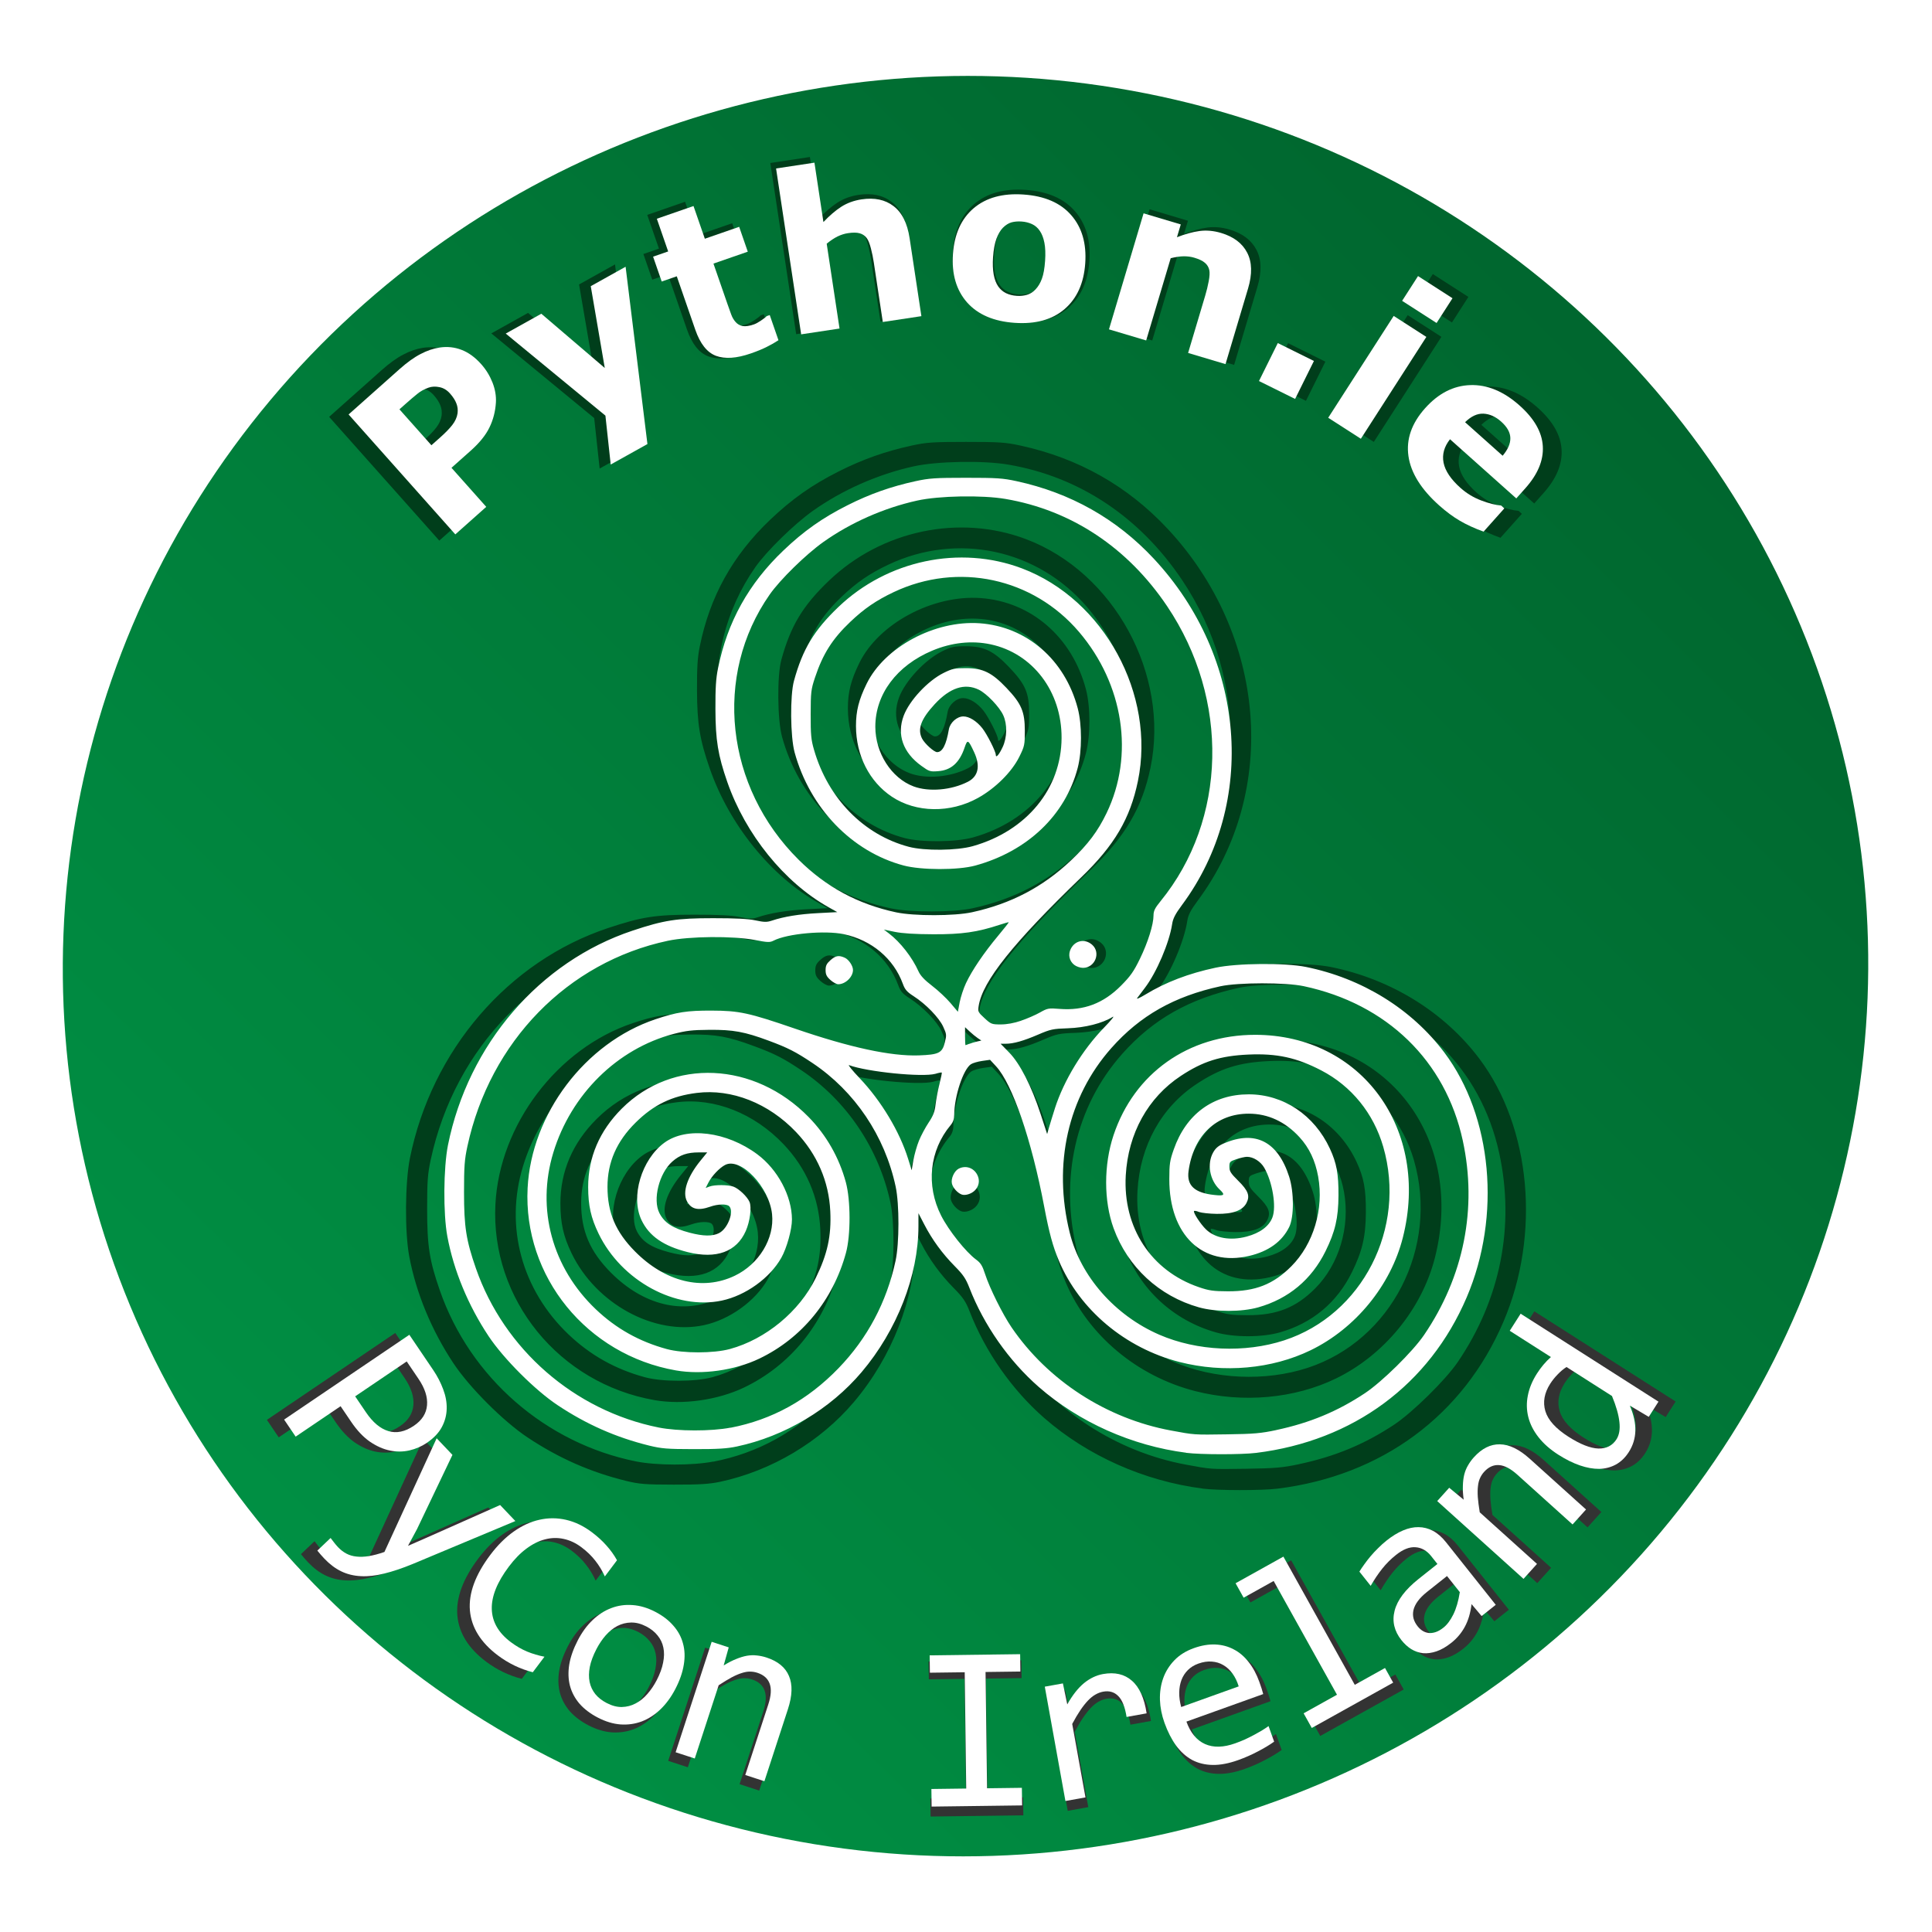 <?xml version="1.0" encoding="UTF-8" standalone="no"?>
<!-- Created with Inkscape (http://www.inkscape.org/) -->

<svg
   xmlns:dc="http://purl.org/dc/elements/1.1/"
   xmlns:cc="http://creativecommons.org/ns#"
   xmlns:rdf="http://www.w3.org/1999/02/22-rdf-syntax-ns#"
   xmlns:svg="http://www.w3.org/2000/svg"
   xmlns="http://www.w3.org/2000/svg"
   xmlns:xlink="http://www.w3.org/1999/xlink"
   xmlns:sodipodi="http://sodipodi.sourceforge.net/DTD/sodipodi-0.dtd"
   xmlns:inkscape="http://www.inkscape.org/namespaces/inkscape"
   width="2800"
   height="2800"
   viewBox="0 0 740.833 740.833"
   version="1.1"
   id="svg8"
   inkscape:version="0.92.4 (5da689c313, 2019-01-14)"
   sodipodi:docname="Python_Ireland_Logo_OG_snakes_Python_PyCon_Ireland.svg"
   inkscape:export-filename="C:\Users\ashunt\Personal\Inkscape\Python_Ireland\Logo\Python_Ireland_Logo_OG_snakes_Python_PyCon_Ireland.png"
   inkscape:export-xdpi="96"
   inkscape:export-ydpi="96">
  <defs
     id="defs2">
    <linearGradient
       inkscape:collect="always"
       id="linearGradient1074">
      <stop
         style="stop-color:#009a49;stop-opacity:1;"
         offset="0"
         id="stop1070" />
      <stop
         style="stop-color:#005c29;stop-opacity:1"
         offset="1"
         id="stop1072" />
    </linearGradient>
    <linearGradient
       inkscape:collect="always"
       xlink:href="#linearGradient1074"
       id="linearGradient1076"
       x1="-191.293"
       y1="-224.38"
       x2="-287.842"
       y2="809.246"
       gradientUnits="userSpaceOnUse"
       gradientTransform="matrix(1.002,0,1.155861e-8,1.002,1.179,-0.389)" />
    <filter
       inkscape:collect="always"
       style="color-interpolation-filters:sRGB"
       id="filter1328"
       x="-0.024"
       width="1.049"
       y="-0.068"
       height="1.136">
      <feGaussianBlur
         inkscape:collect="always"
         stdDeviation="5.837"
         id="feGaussianBlur1330" />
    </filter>
    <filter
       inkscape:collect="always"
       style="color-interpolation-filters:sRGB"
       id="filter1542"
       x="-0.072"
       width="1.144"
       y="-0.077"
       height="1.154">
      <feGaussianBlur
         inkscape:collect="always"
         stdDeviation="12.887"
         id="feGaussianBlur1544" />
    </filter>
    <filter
       inkscape:collect="always"
       style="color-interpolation-filters:sRGB"
       id="filter956"
       x="-0.044"
       width="1.088"
       y="-0.142"
       height="1.283">
      <feGaussianBlur
         inkscape:collect="always"
         stdDeviation="8.407"
         id="feGaussianBlur958" />
    </filter>
  </defs>
  <sodipodi:namedview
     id="base"
     pagecolor="#ffffff"
     bordercolor="#666666"
     borderopacity="1.0"
     inkscape:pageopacity="0.0"
     inkscape:pageshadow="2"
     inkscape:zoom="0.25"
     inkscape:cx="-161.7114"
     inkscape:cy="1427.2835"
     inkscape:document-units="mm"
     inkscape:current-layer="layer1"
     showgrid="false"
     units="px"
     inkscape:window-width="1920"
     inkscape:window-height="1137"
     inkscape:window-x="-8"
     inkscape:window-y="-8"
     inkscape:window-maximized="1"
     inkscape:snap-global="false" />
  <g
     inkscape:label="Layer 1"
     inkscape:groupmode="layer"
     id="layer1"
     transform="translate(0,443.833)">
    <circle
       style="opacity:1;fill:url(#linearGradient1076);fill-opacity:1;stroke:none;stroke-width:10.604;stroke-miterlimit:4;stroke-dasharray:none;stroke-opacity:1"
       id="path827"
       cx="-236.794"
       cy="290.838"
       transform="matrix(-0.775,-0.631,0.642,-0.766,0,0)"
       r="343.958" />
    <path
       inkscape:connector-curvature="0"
       id="path1484"
       d="M 461.078,126.949 C 438.708,124.07 416.963,114.37 400.372,99.865 388.038,89.082 377.774,74.41 371.802,59.023 370.343,55.258 369.254,53.654 365.759,50.12 360.667,44.967 356.476,39.226 353.229,32.952 l -2.388,-4.612 -0.004,5.392 c -0.013,20.242 -8.803,42.796 -23.396,60.034 -12.903,15.242 -31.62,26.404 -51.317,30.601 -4.086,0.872 -7.907,1.109 -17.76,1.088 -11.078,-0.016 -13.24,-0.206 -18.373,-1.455 -13.705,-3.389 -25.815,-8.739 -37.717,-16.66 C 193.017,101.182 180.077,88.242 173.919,78.989 165.497,66.332 159.527,51.902 156.92,37.9 155.171,28.498 155.311,9.677 157.178,0.297 165.531,-41.144 194.87,-75.224 233.169,-87.973 c 12.96,-4.318 18.19,-5.123 33.132,-5.123 9.245,5.18e-4 14.444,0.258 17.454,0.903 3.632,0.763 4.663,0.779 6.737,0.103 4.983,-1.666 11.233,-2.683 18.985,-3.09 l 7.962,-0.413 -3.673,-2.063 c -18.178,-10.228 -34.103,-29.934 -41.602,-51.482 -3.848,-11.062 -4.849,-17.201 -4.896,-30.048 -0.03,-8.646 0.206,-12.63 1.073,-16.819 3.869,-19.091 12.587,-34.792 26.917,-48.463 8.392,-8.006 16.039,-13.402 26.383,-18.614 9.169,-4.622 17.866,-7.698 27.978,-9.903 5.653,-1.233 8.096,-1.398 20.797,-1.398 12.682,0 15.157,0.155 20.823,1.393 22.226,4.818 41.148,15.501 56.438,31.865 37.928,40.592 42.824,100.537 11.647,142.587 -2.765,3.725 -3.709,5.559 -4.055,7.843 -1.15,7.669 -6.389,19.937 -11.22,26.273 -1.259,1.646 -2.667,3.513 -3.131,4.148 -0.516,0.686 0.836,0.103 3.369,-1.419 8.311,-5.056 17.754,-8.666 28.871,-11.032 8.839,-1.883 28.616,-2.043 37.18,-0.31 23.11,4.684 43.499,17.291 56.98,35.231 19.751,26.283 23.495,67.297 9.2,100.765 -15.357,35.955 -46.661,59.088 -86.658,64.039 -5.987,0.743 -22.959,0.727 -28.801,-0.025 z m 37.095,-9.36 c 13.789,-2.935 25.16,-7.659 36.426,-15.138 7.043,-4.674 19.694,-17.121 24.351,-23.955 16.39,-24.054 21.991,-52.169 15.95,-80.068 -7.106,-32.819 -31.232,-56.242 -65.44,-63.536 -7.444,-1.584 -26.929,-1.573 -34.296,0.033 -19.056,4.142 -33.078,12.082 -44.921,25.439 -17.885,20.169 -24.116,47.811 -17.133,76.001 4.452,17.967 18.603,34.077 36.906,42.008 15.516,6.724 35.149,7.605 51.382,2.306 C 533.576,70.173 551.855,34.437 542.161,0.983 538.173,-12.777 529.099,-23.962 516.68,-30.422 c -10.18,-5.296 -18.28,-7.061 -30.027,-6.54 -11.532,0.516 -18.701,2.775 -27.794,8.773 -13.544,8.935 -21.7,23.668 -22.685,40.973 -1.223,21.466 10.443,39.289 30.109,46.003 4.189,1.434 5.92,1.677 11.943,1.702 11.313,0.044 18.69,-2.863 26.084,-10.277 9.159,-9.185 13.47,-23.61 11.056,-36.995 -1.181,-6.535 -3.673,-11.801 -7.65,-16.143 -5.871,-6.413 -12.965,-9.705 -20.915,-9.705 -13.355,0 -22.796,9.017 -24.78,23.668 -0.8,5.917 2.486,8.948 10.637,9.8 4.158,0.464 4.576,-0.009 2.141,-2.28 -4.081,-3.812 -5.259,-10.574 -2.646,-15.221 1.006,-1.79 2.156,-2.765 4.4,-3.73 12.923,-5.56 22.218,-0.82 26.883,13.692 2.043,6.351 2.048,16.609 0.019,20.734 -2.966,6.018 -8.518,10.022 -16.492,11.891 -19.221,4.504 -32.899,-8.652 -32.858,-31.607 0.011,-6.232 0.206,-7.645 1.847,-12.276 5.081,-14.497 16.175,-22.633 30.852,-22.633 14.261,0 26.998,8.523 33.406,22.353 2.77,5.98 3.585,10.432 3.534,19.292 -0.051,9.262 -1.362,14.882 -5.353,22.966 -5.747,11.646 -15.182,19.519 -27.635,23.063 -6.869,1.955 -17.544,1.955 -24.47,0.004 -16.398,-4.622 -29.325,-16.605 -35.117,-32.56 -4.075,-11.226 -4.086,-26.085 -0.026,-38.278 8.489,-25.495 30.829,-41.339 58.291,-41.339 43.781,0 72.109,38.901 60.797,83.493 -4.999,19.7 -19.489,37.393 -37.972,46.36 -15.896,7.712 -35.732,9.49 -53.935,4.834 -22.337,-5.712 -41.094,-21.442 -49.651,-41.64 -2.492,-5.884 -4.029,-11.543 -6.067,-22.314 -5.184,-27.434 -13.111,-50.542 -19.824,-57.784 l -2.471,-2.662 -3.235,0.464 c -1.78,0.258 -3.859,0.851 -4.622,1.352 -3.157,2.069 -6.825,13.129 -6.889,20.785 -0.013,1.769 -0.464,3.09 -1.47,4.287 -8.72,10.42 -10.228,24.788 -3.905,37.252 3.1,6.114 10.148,14.976 14.391,18.097 1.893,1.393 2.59,2.512 3.709,5.993 1.847,5.73 7.219,16.539 10.906,21.936 14.95,21.891 39.049,37.493 65.506,42.411 9.881,1.837 9.352,1.8 23.227,1.589 11.001,-0.155 13.93,-0.413 20.253,-1.764 z M 368.601,20.633 c -1.718,-0.655 -3.611,-2.791 -3.988,-4.509 -0.464,-2.002 0.97,-5.133 2.729,-6.074 2.858,-1.527 6.199,-0.464 7.722,2.492 1.171,2.265 0.733,4.808 -1.135,6.552 -1.481,1.383 -3.9,2.079 -5.327,1.542 z m -95.078,96.018 c 17.113,-3.317 31.759,-11.399 44.435,-24.52 11.888,-12.305 19.779,-27.156 23.458,-44.148 1.573,-7.27 1.594,-23.347 0.042,-30.606 -4.467,-20.858 -16.817,-39.205 -34.235,-50.856 -6.922,-4.627 -10.131,-6.267 -18.021,-9.195 -9.943,-3.694 -14.602,-4.54 -24.409,-4.473 -7.148,0.051 -9.59,0.361 -14.684,1.671 -23.239,6.105 -42.279,24.878 -49.578,48.887 -7.038,23.148 -0.464,47.376 17.49,64.462 8.345,7.941 17.9,13.301 29.211,16.385 6.693,1.826 19.271,1.816 26.002,-0.016 14.756,-4.019 28.59,-15.457 35.318,-29.199 4.854,-9.911 6.475,-17.357 5.998,-27.515 -0.578,-12.266 -5.412,-23.459 -14.076,-32.58 -11.301,-11.896 -26.519,-17.902 -40.861,-16.125 -10.342,1.285 -17.773,4.885 -25.187,12.216 -7.82,7.732 -11.584,16.332 -11.584,26.464 0,10.64 3.363,18.531 11.321,26.57 12.449,12.575 27.841,16.334 41.042,10.022 10.021,-4.787 16.425,-15.352 15.379,-25.362 C 289.412,17.522 277.637,5.178 271.26,8.476 c -2.301,1.187 -5.441,4.498 -6.833,7.201 l -1.176,2.285 1.579,-0.598 c 2.089,-0.794 7.716,-0.763 9.878,0.051 2.234,0.841 5.647,4.086 6.591,6.267 0.949,2.192 0.206,8.064 -1.532,11.981 -3.792,8.591 -12.131,11.636 -23.853,8.714 -10.001,-2.497 -15.939,-6.608 -19.077,-13.219 -4.55,-9.579 -0.016,-24.898 9.413,-31.822 9.11,-6.689 25.62,-4.633 38.26,4.756 8.413,6.252 14.235,17.197 14.266,26.814 0.014,4.086 -2.125,11.79 -4.375,15.778 -4.731,8.378 -14.667,15.531 -24.482,17.625 -18.945,4.039 -41.35,-8.127 -50.741,-27.558 -3.147,-6.513 -4.277,-11.551 -4.287,-19.152 -0.019,-12.207 4.663,-23.132 13.837,-32.308 20.906,-20.906 54.565,-19.369 76.952,3.513 7.259,7.421 12.492,16.596 15.271,26.776 2.017,7.381 2.043,21.84 0.051,29.103 -5.328,19.475 -18.172,35.148 -35.664,43.521 -10.094,4.834 -23.544,6.737 -34.303,4.859 -36.694,-6.412 -62.929,-38.661 -61.071,-75.073 1.558,-30.505 23.715,-59.774 52.59,-69.468 8.83,-2.961 13.022,-3.611 23.155,-3.575 11.383,0.038 15.232,0.867 34.318,7.423 22.654,7.778 39.451,11.406 50.984,11.013 8.192,-0.31 9.593,-0.97 10.685,-5.303 0.779,-3.085 0.743,-3.441 -0.665,-6.518 -1.702,-3.719 -7.15,-9.334 -12.199,-12.573 -2.724,-1.744 -3.539,-2.683 -4.406,-5.056 -3.792,-10.39 -12.831,-18.001 -24.269,-20.436 -7.772,-1.656 -23.301,-0.258 -28.938,2.646 -1.548,0.789 -2.409,0.763 -7.655,-0.258 -9.117,-1.728 -26.973,-1.568 -35.847,0.31 -41.299,8.769 -73.237,41.506 -82.541,84.61 -1.187,5.504 -1.388,8.238 -1.388,18.985 0,14.171 0.867,19.699 4.89,31.268 11.603,33.335 40.574,58.558 75.231,65.502 7.867,1.579 21.624,1.599 29.609,0.051 z m 41.071,-184.324 c -1.558,-1.393 -1.971,-2.244 -1.971,-4.055 0,-1.816 0.413,-2.667 1.971,-4.055 2.146,-1.919 3.487,-2.151 5.948,-1.027 1.62,0.738 3.353,3.333 3.353,5.03 0,2.873 -3.111,5.877 -6.084,5.877 -0.686,0 -2.131,-0.794 -3.214,-1.759 z M 485.881,37.983 c 5.575,-1.486 9.283,-4.24 10.679,-7.937 1.677,-4.442 0.011,-14.551 -3.363,-20.397 -1.517,-2.626 -4.509,-4.519 -7.147,-4.519 -0.815,0 -2.77,0.464 -4.349,0.98 -2.683,0.913 -2.863,1.114 -2.863,3.131 0,1.821 0.562,2.713 3.621,5.733 4.127,4.075 4.932,6.227 3.42,9.152 -1.61,3.116 -5.57,4.571 -12.244,4.488 -3.033,-0.036 -6.308,-0.413 -7.281,-0.769 -0.975,-0.413 -1.904,-0.573 -2.063,-0.413 -0.516,0.516 2.708,5.457 4.932,7.593 3.771,3.621 10.004,4.725 16.664,2.956 z M 268.774,36.518 c 3.59,-1.795 6.281,-8.936 4.163,-11.053 -1.011,-1.006 -4.705,-0.923 -7.839,0.206 -4.921,1.738 -7.844,1.042 -9.555,-2.265 -1.945,-3.756 0.155,-10.032 5.577,-16.69 l 2.77,-3.4 h -3.456 c -4.782,0 -7.815,1.042 -10.885,3.745 -5.442,4.787 -8.182,15.654 -5.348,21.209 2.053,4.024 5.54,6.29 12.502,8.115 5.595,1.465 9.349,1.511 12.074,0.155 z M 351.039,-1.482 c 0.867,-2.12 2.662,-5.487 3.993,-7.478 1.904,-2.848 2.512,-4.442 2.858,-7.473 0.258,-2.12 0.96,-5.896 1.594,-8.394 0.635,-2.502 1.068,-4.627 0.965,-4.731 -0.103,-0.103 -1.274,0.103 -2.605,0.516 -5.353,1.486 -28.105,-0.789 -35.559,-3.56 -0.635,-0.258 1.326,2.182 4.359,5.371 8.867,9.329 16.47,21.988 19.962,33.238 l 1.444,4.653 0.702,-4.132 c 0.413,-2.27 1.413,-5.864 2.28,-7.986 z m 55.95,-13.29 c 3.725,-11.574 11.35,-24.105 20.247,-33.277 2.951,-3.044 4.54,-5.019 3.529,-4.39 -4.215,2.61 -11.372,4.421 -18.373,4.653 -6.211,0.206 -7.166,0.413 -12.248,2.595 -6.109,2.631 -10.186,3.776 -13.375,3.776 h -2.115 l 3.518,3.596 c 4.447,4.545 9.193,13.825 12.95,25.328 l 2.698,8.252 0.8,-2.817 c 0.464,-1.553 1.506,-5.025 2.378,-7.716 z m -35.202,-26.599 c 0.774,-0.31 2.203,-0.743 3.178,-0.954 l 1.769,-0.413 -1.465,-0.98 c -0.805,-0.537 -2.316,-1.769 -3.353,-2.744 l -1.888,-1.764 v 3.699 c 0,2.033 0.103,3.699 0.155,3.699 0.103,0 0.81,-0.258 1.584,-0.567 z m 21.302,-9.532 c 2.471,-0.836 5.97,-2.358 7.777,-3.384 3.106,-1.754 3.539,-1.836 8.017,-1.475 10.03,0.8 18.079,-2.239 25.362,-9.575 3.895,-3.926 5.234,-5.829 7.781,-11.079 3.302,-6.805 5.579,-14.077 5.579,-17.817 0,-1.852 0.578,-3.023 2.868,-5.831 27.394,-33.58 28.516,-83.117 2.75,-121.438 -16.239,-24.151 -39.421,-39.537 -66.552,-44.171 -9.637,-1.646 -27.368,-1.321 -36.333,0.665 -13.731,3.038 -27.4,9.077 -38.663,17.075 -7.158,5.081 -17.746,15.447 -22.033,21.567 -23.334,33.312 -18.331,79.237 11.899,109.224 11.314,11.223 24.406,18.284 40.116,21.637 7.324,1.563 23.962,1.548 31.218,-0.033 16.01,-3.482 29.165,-10.371 40.756,-21.34 7.038,-6.661 11.025,-11.963 14.655,-19.491 11.473,-23.79 7.035,-52.983 -11.334,-74.555 -18.976,-22.284 -49.83,-28.916 -76.288,-16.399 -7.189,3.405 -12.123,6.777 -17.84,12.208 -7.419,7.048 -11.345,13.245 -14.598,23.046 -1.599,4.823 -1.728,5.921 -1.749,15.005 -0.016,8.399 0.155,10.49 1.372,14.634 5.755,20 20.425,35.022 39.011,39.945 6.496,1.723 19.768,1.589 26.334,-0.258 22.176,-6.268 36.46,-23.659 36.563,-44.518 0.103,-19.111 -11.878,-34.89 -29.267,-38.574 -7.725,-1.635 -16.025,-0.733 -23.969,2.605 -14.624,6.144 -23.458,17.968 -23.433,31.363 0.019,10.81 6.628,21.104 15.742,24.522 6.281,2.352 15.548,1.568 22.344,-1.904 4.323,-2.203 5.239,-6.486 2.595,-12.161 -2.445,-5.258 -2.744,-5.406 -3.915,-1.955 -2.136,6.317 -5.582,9.381 -10.962,9.755 -3.235,0.258 -3.683,0.103 -6.864,-2.208 -7.548,-5.437 -10.167,-12.858 -7.271,-20.599 2.352,-6.291 9.958,-14.438 16.482,-17.659 3.539,-1.744 4.54,-1.96 9.187,-1.95 6.959,0.016 10.638,1.816 16.642,8.136 6.156,6.48 7.558,9.746 7.558,17.606 0,5.862 -0.103,6.374 -2.26,10.734 -3.095,6.26 -9.823,12.963 -17.029,16.963 -11.402,6.33 -25.497,6.121 -35.45,-0.526 -9.257,-6.182 -14.738,-16.975 -14.761,-29.065 -0.011,-6.197 1.15,-10.819 4.39,-17.428 7.397,-15.105 28.08,-26.184 46.476,-24.895 19.405,1.357 35.151,14.995 40.416,34.999 1.785,6.781 1.78,17.641 -0.004,24.497 -5.076,19.489 -20.656,34.353 -42.183,40.252 -7.049,1.929 -22.219,1.909 -29.504,-0.038 -21.318,-5.705 -38.54,-23.577 -44.847,-46.537 -1.775,-6.456 -1.929,-23.463 -0.258,-29.505 3.57,-13.006 8.217,-20.727 18.246,-30.326 20.156,-19.293 49.988,-25.586 75.56,-15.939 33.769,12.739 55.125,51.903 47.756,87.577 -3.188,15.428 -9.651,26.417 -23.255,39.53 -28.132,27.117 -40.677,42.839 -42.29,52.998 -0.361,2.347 -0.258,2.605 2.409,5.05 2.677,2.471 2.971,2.579 6.687,2.579 2.533,0 5.45,-0.526 8.38,-1.527 z m 21.88,-22.976 c -2.069,-1.625 -2.621,-4.282 -1.388,-6.667 1.78,-3.436 5.761,-4.194 8.711,-1.661 3.75,3.224 1.279,9.558 -3.73,9.558 -1.114,0 -2.734,-0.552 -3.596,-1.233 z m -44.533,7.475 c 2.419,-5.172 7.345,-12.438 13.139,-19.383 2.517,-3.018 4.509,-5.55 4.431,-5.629 -0.103,-0.103 -1.733,0.413 -3.678,1.021 -9.293,3.064 -15.521,3.957 -27.366,3.915 -7.744,-0.026 -12.758,-0.361 -15.843,-0.985 l -4.514,-0.949 2.063,1.573 c 4.725,3.596 9.617,9.871 12.194,15.626 0.8,1.785 2.476,3.565 5.609,5.965 2.461,1.883 5.848,5.05 7.532,7.043 l 3.064,3.621 0.738,-3.895 c 0.413,-2.141 1.589,-5.711 2.626,-7.929 z m 15.064,-97.111 c 1.857,-3.988 1.96,-9.353 0.258,-13.102 -1.563,-3.446 -6.849,-8.972 -10.073,-10.533 -5.819,-2.817 -11.908,-0.81 -18.186,6.001 -5.643,6.119 -7.158,10.266 -5.161,14.128 1.078,2.089 4.942,5.572 6.177,5.572 2.203,0 3.766,-3.002 4.839,-9.303 0.464,-2.817 3.338,-5.395 5.983,-5.395 2.404,0 5.459,1.898 7.798,4.854 1.935,2.445 5.546,9.572 5.547,10.951 5.2e-4,1.496 1.346,-0.021 2.811,-3.173 z"
       style="fill:#003e1b;stroke-width:0.612;fill-opacity:1;filter:url(#filter1542)" />
    <g
       id="g1102"
       style="font-style:normal;font-weight:normal;font-size:1687.78px;line-height:1.25;font-family:sans-serif;letter-spacing:0px;word-spacing:0px;fill:#333333;fill-opacity:1;stroke:none;stroke-width:42.194;filter:url(#filter1328)"
       aria-label="PyCon Ireland"
       transform="matrix(0.943,0,0,0.943,21.082,10.321)">
      <path
         id="path1078"
         style="font-style:normal;font-variant:normal;font-weight:normal;font-stretch:normal;font-size:98.778px;font-family:Consolas;-inkscape-font-specification:'Consolas, Normal';font-variant-ligatures:normal;font-variant-caps:normal;font-variant-numeric:normal;font-feature-settings:normal;text-align:start;writing-mode:lr-tb;text-anchor:start;fill:#333333;fill-opacity:1;stroke-width:42.194"
         d="m 145.597,105.5 q -3.195,2.163 -7.161,3.101 -3.926,0.911 -8.106,0.071 -4.18,-0.84 -8.387,-3.699 -4.168,-2.886 -7.845,-8.318 L 109.716,90.185 90.985,102.867 86.172,95.758 138.372,60.416 l 9.951,14.697 q 2.623,3.874 4.151,8.023 1.568,4.122 1.463,8.096 -0.078,4.014 -2.032,7.666 -1.954,3.653 -6.307,6.6 z m -5.322,-7.172 q 5.032,-3.407 5.464,-8.534 0.459,-5.087 -3.543,-10.998 l -4.921,-7.269 -21.487,14.548 4.489,6.63 q 4.272,6.31 9.327,7.839 5.081,1.569 10.673,-2.217 z"
         inkscape:connector-curvature="0" />
      <path
         id="path1080"
         style="font-style:normal;font-variant:normal;font-weight:normal;font-stretch:normal;font-size:98.778px;font-family:Consolas;-inkscape-font-specification:'Consolas, Normal';font-variant-ligatures:normal;font-variant-caps:normal;font-variant-numeric:normal;font-feature-settings:normal;text-align:start;writing-mode:lr-tb;text-anchor:start;fill:#333333;fill-opacity:1;stroke-width:42.194"
         d="m 182.555,138.048 -42.756,17.887 q -6.55,2.7 -11.905,3.998 -5.322,1.332 -9.75,1.084 -4.464,-0.215 -8.171,-2.015 -3.707,-1.8 -6.997,-5.26 -0.864,-0.909 -1.527,-1.676 -0.663,-0.767 -1.424,-1.708 l 5.523,-5.251 q 0.626,0.869 1.42,1.844 0.759,1.009 1.723,2.022 1.595,1.678 3.447,2.646 1.885,1.003 4.233,1.233 2.313,0.263 5.191,-0.21 2.878,-0.473 6.423,-1.714 l 21.77,-47.382 6.58,6.921 -14.77,30.945 -3.758,6.967 7.52,-3.29 30.88,-13.718 z"
         inkscape:connector-curvature="0" />
      <path
         id="path1082"
         style="font-style:normal;font-variant:normal;font-weight:normal;font-stretch:normal;font-size:98.778px;font-family:Consolas;-inkscape-font-specification:'Consolas, Normal';font-variant-ligatures:normal;font-variant-caps:normal;font-variant-numeric:normal;font-feature-settings:normal;text-align:start;writing-mode:lr-tb;text-anchor:start;fill:#333333;fill-opacity:1;stroke-width:42.194"
         d="m 189.822,201.069 q -7.936,-2.045 -14.567,-7.031 -10.678,-8.03 -11.639,-18.709 -0.893,-10.689 8.499,-23.179 4.551,-6.052 9.813,-9.759 5.262,-3.707 10.742,-4.896 5.51,-1.228 11.064,0.052 5.555,1.28 10.72,5.165 3.508,2.638 6.051,5.516 2.572,2.839 4.42,6.16 l -5.073,6.746 q -1.606,-3.562 -3.956,-6.536 -2.321,-3.013 -5.79,-5.621 -3.546,-2.667 -7.452,-3.492 -3.838,-0.834 -7.756,0.202 -3.889,0.998 -7.722,3.849 -3.804,2.812 -7.312,7.476 -7.363,9.791 -7.132,17.75 0.231,7.958 7.902,13.727 3.238,2.435 6.757,3.935 3.548,1.461 7.3,2.17 z"
         inkscape:connector-curvature="0" />
      <path
         id="path1084"
         style="font-style:normal;font-variant:normal;font-weight:normal;font-stretch:normal;font-size:98.778px;font-family:Consolas;-inkscape-font-specification:'Consolas, Normal';font-variant-ligatures:normal;font-variant-caps:normal;font-variant-numeric:normal;font-feature-settings:normal;text-align:start;writing-mode:lr-tb;text-anchor:start;fill:#333333;fill-opacity:1;stroke-width:42.194"
         d="m 249.232,208.063 q -2.604,5.006 -6.197,8.465 -3.571,3.416 -7.782,5.032 -4.189,1.573 -8.865,1.261 -4.654,-0.355 -9.489,-2.87 -4.621,-2.404 -7.567,-5.73 -2.88,-3.347 -4.001,-7.463 -1.078,-4.094 -0.311,-8.914 0.81,-4.798 3.592,-10.146 2.604,-5.006 6.153,-8.38 3.571,-3.416 7.759,-4.989 4.211,-1.615 8.865,-1.261 4.676,0.312 9.511,2.827 4.621,2.404 7.502,5.75 2.945,3.326 4.023,7.42 1.143,4.074 0.333,8.872 -0.767,4.82 -3.527,10.126 z m -7.795,-3.619 q 2.07,-3.979 2.707,-7.399 0.702,-3.44 0.1,-6.254 -0.58,-2.857 -2.421,-5.065 -1.776,-2.229 -4.643,-3.72 -3.338,-1.736 -6.424,-1.656 -3.021,0.06 -5.697,1.441 -2.633,1.403 -4.874,3.935 -2.176,2.511 -3.823,5.677 -2.07,3.979 -2.772,7.42 -0.659,3.463 -0.079,6.319 0.602,2.814 2.379,5.043 1.799,2.186 4.708,3.699 3.338,1.736 6.359,1.676 3.086,-0.08 5.719,-1.483 2.675,-1.381 4.851,-3.892 2.241,-2.531 3.91,-5.741 z"
         inkscape:connector-curvature="0" />
      <path
         id="path1086"
         style="font-style:normal;font-variant:normal;font-weight:normal;font-stretch:normal;font-size:98.778px;font-family:Consolas;-inkscape-font-specification:'Consolas, Normal';font-variant-ligatures:normal;font-variant-caps:normal;font-variant-numeric:normal;font-feature-settings:normal;text-align:start;writing-mode:lr-tb;text-anchor:start;fill:#333333;fill-opacity:1;stroke-width:42.194"
         d="m 264.38,188.381 7.107,2.32 -2.103,7.533 q 2.796,-1.726 5.184,-2.671 2.404,-0.991 4.506,-1.37 2.148,-0.364 4.148,-0.117 2.015,0.201 4.032,0.859 7.107,2.32 9.352,7.72 2.306,5.37 -0.447,13.806 l -9.802,30.032 -7.978,-2.604 9.593,-29.39 q 1.766,-5.41 0.587,-8.637 -1.164,-3.272 -5.153,-4.574 -1.467,-0.479 -3.038,-0.484 -1.51,-0.036 -3.382,0.57 -1.857,0.561 -4.244,1.811 -2.341,1.265 -5.44,3.298 l -9.967,30.537 -7.978,-2.604 z"
         inkscape:connector-curvature="0" />
      <path
         id="path1088"
         style="font-style:normal;font-variant:normal;font-weight:normal;font-stretch:normal;font-size:98.778px;font-family:Consolas;-inkscape-font-specification:'Consolas, Normal';font-variant-ligatures:normal;font-variant-caps:normal;font-variant-numeric:normal;font-feature-settings:normal;text-align:start;writing-mode:lr-tb;text-anchor:start;fill:#333333;fill-opacity:1;stroke-width:42.194"
         d="m 369.849,201.072 -14.516,0.187 -0.093,-7.234 37.714,-0.487 0.093,7.234 -14.516,0.187 0.626,48.468 14.516,-0.187 0.095,7.331 -37.714,0.487 -0.095,-7.331 14.516,-0.187 z"
         inkscape:connector-curvature="0" />
      <path
         id="path1090"
         style="font-style:normal;font-variant:normal;font-weight:normal;font-stretch:normal;font-size:98.778px;font-family:Consolas;-inkscape-font-specification:'Consolas, Normal';font-variant-ligatures:normal;font-variant-caps:normal;font-variant-numeric:normal;font-feature-settings:normal;text-align:start;writing-mode:lr-tb;text-anchor:start;fill:#333333;fill-opacity:1;stroke-width:42.194"
         d="m 403.224,207.081 7.547,-1.362 1.822,8.738 q 3.308,-5.841 6.979,-8.856 3.718,-3.023 7.895,-3.777 7.405,-1.336 12.067,2.773 4.71,4.1 6.129,13.597 l -8.354,1.507 q -0.988,-6.291 -3.487,-8.732 -2.46,-2.497 -6.257,-1.812 -1.661,0.3 -3.259,1.225 -1.558,0.869 -3.122,2.524 -1.525,1.598 -3.15,3.999 -1.625,2.401 -3.381,5.707 l 5.524,30.615 -8.354,1.507 z"
         inkscape:connector-curvature="0" />
      <path
         id="path1092"
         style="font-style:normal;font-variant:normal;font-weight:normal;font-stretch:normal;font-size:98.778px;font-family:Consolas;-inkscape-font-specification:'Consolas, Normal';font-variant-ligatures:normal;font-variant-caps:normal;font-variant-numeric:normal;font-feature-settings:normal;text-align:start;writing-mode:lr-tb;text-anchor:start;fill:#333333;fill-opacity:1;stroke-width:42.194"
         d="m 492.671,205.151 q 0.602,1.68 0.964,2.831 0.362,1.151 0.629,2.183 l -32.007,11.477 q 2.507,6.992 7.763,9.36 5.239,2.323 12.594,-0.315 1.998,-0.716 3.946,-1.569 1.933,-0.898 3.696,-1.838 1.764,-0.94 3.33,-1.86 1.595,-0.982 2.901,-1.911 l 2.328,6.492 q -2.898,2.064 -6.789,4.074 -3.829,2.039 -8.187,3.602 -5.857,2.1 -10.649,2.025 -4.792,-0.075 -8.591,-2.095 -3.769,-2.081 -6.649,-5.968 -2.85,-3.948 -4.837,-9.487 -1.726,-4.812 -1.894,-9.569 -0.139,-4.818 1.338,-8.985 1.506,-4.229 4.682,-7.52 3.175,-3.291 8.079,-5.049 4.767,-1.709 8.982,-1.53 4.215,0.18 7.705,2.054 3.519,1.812 6.207,5.306 2.717,3.432 4.459,8.29 z m -8.625,1.812 q -0.955,-3.091 -2.576,-5.327 -1.638,-2.282 -3.833,-3.544 -2.149,-1.279 -4.778,-1.464 -2.644,-0.23 -5.641,0.844 -2.588,0.928 -4.364,2.692 -1.776,1.764 -2.668,4.134 -0.892,2.37 -0.934,5.254 -0.042,2.884 0.822,6.008 z"
         inkscape:connector-curvature="0" />
      <path
         id="path1094"
         style="font-style:normal;font-variant:normal;font-weight:normal;font-stretch:normal;font-size:98.778px;font-family:Consolas;-inkscape-font-specification:'Consolas, Normal';font-variant-ligatures:normal;font-variant-caps:normal;font-variant-numeric:normal;font-feature-settings:normal;text-align:start;writing-mode:lr-tb;text-anchor:start;fill:#333333;fill-opacity:1;stroke-width:42.194"
         d="m 498.613,163.03 -12.516,6.968 -3.355,-6.026 19.932,-11.098 29.751,53.433 12.6,-7.015 3.402,6.11 -33.923,18.887 -3.402,-6.11 13.906,-7.743 z"
         inkscape:connector-curvature="0" />
      <path
         id="path1096"
         style="font-style:normal;font-variant:normal;font-weight:normal;font-stretch:normal;font-size:98.778px;font-family:Consolas;-inkscape-font-specification:'Consolas, Normal';font-variant-ligatures:normal;font-variant-caps:normal;font-variant-numeric:normal;font-feature-settings:normal;text-align:start;writing-mode:lr-tb;text-anchor:start;fill:#333333;fill-opacity:1;stroke-width:42.194"
         d="m 585.297,177.65 -4.202,-4.977 q -0.665,5.519 -2.794,9.429 -2.091,3.88 -5.603,6.671 -3.247,2.581 -6.211,3.581 -2.963,1 -5.614,0.766 -2.643,-0.302 -4.921,-1.695 -2.24,-1.423 -4.071,-3.726 -4.532,-5.701 -2.854,-12.272 1.686,-6.638 9.992,-13.241 l 7.854,-6.242 -2.641,-3.323 q -2.671,-3.36 -6.414,-3.651 -3.773,-0.328 -8.19,3.183 -3.209,2.551 -5.773,5.759 -2.526,3.178 -4.798,7.141 l -4.712,-5.928 q 0.886,-1.443 2.066,-3.059 1.188,-1.684 2.617,-3.374 1.429,-1.69 3.129,-3.35 1.67,-1.697 3.558,-3.198 3.436,-2.731 6.792,-4.167 3.357,-1.436 6.475,-1.388 3.156,0.018 6.036,1.548 2.88,1.531 5.401,4.702 l 20.767,26.128 z m -14.432,-16.685 -8.344,6.632 q -2.454,1.951 -3.839,3.852 -1.384,1.901 -1.797,3.708 -0.412,1.806 0.042,3.54 0.462,1.666 1.722,3.252 0.87,1.095 2.02,1.844 1.12,0.712 2.505,0.904 1.355,0.155 2.924,-0.352 1.568,-0.507 3.305,-1.888 2.265,-1.801 4.092,-5.471 1.835,-3.738 2.711,-9.302 z"
         inkscape:connector-curvature="0" />
      <path
         id="path1098"
         style="font-style:normal;font-variant:normal;font-weight:normal;font-stretch:normal;font-size:98.778px;font-family:Consolas;-inkscape-font-specification:'Consolas, Normal';font-variant-ligatures:normal;font-variant-caps:normal;font-variant-numeric:normal;font-feature-settings:normal;text-align:start;writing-mode:lr-tb;text-anchor:start;fill:#333333;fill-opacity:1;stroke-width:42.194"
         d="m 566.782,129.725 5.005,-5.553 6.03,4.98 q -0.442,-3.255 -0.337,-5.822 0.07,-2.599 0.577,-4.674 0.539,-2.111 1.576,-3.838 1.001,-1.76 2.422,-3.336 5.005,-5.553 10.852,-5.413 5.844,0.072 12.436,6.013 l 23.467,21.15 -5.618,6.234 -22.966,-20.698 q -4.228,-3.81 -7.655,-4.042 -3.463,-0.264 -6.272,2.853 -1.033,1.147 -1.676,2.58 -0.646,1.365 -0.852,3.323 -0.242,1.925 -0.068,4.614 0.206,2.653 0.806,6.31 l 23.862,21.505 -5.618,6.234 z"
         inkscape:connector-curvature="0" />
      <path
         id="path1100"
         style="font-style:normal;font-variant:normal;font-weight:normal;font-stretch:normal;font-size:98.778px;font-family:Consolas;-inkscape-font-specification:'Consolas, Normal';font-variant-ligatures:normal;font-variant-caps:normal;font-variant-numeric:normal;font-feature-settings:normal;text-align:start;writing-mode:lr-tb;text-anchor:start;fill:#333333;fill-opacity:1;stroke-width:42.194"
         d="m 617.349,110.451 q -5.205,-3.32 -8.323,-7.311 -3.158,-4.017 -4.263,-8.383 -1.12,-4.433 -0.208,-9 0.897,-4.634 3.776,-9.148 1.245,-1.952 2.682,-3.667 1.463,-1.756 3.159,-3.248 l -17.16,-10.946 4.539,-7.116 57.456,36.651 -4.046,6.343 -7.882,-4.684 q 2.417,5.718 2.286,10.497 -0.131,4.779 -2.699,8.805 -2.231,3.497 -5.407,5.247 -3.15,1.709 -6.934,1.812 -3.799,0.036 -8.111,-1.455 -4.312,-1.492 -8.866,-4.397 z m 4.17,-7.523 q 7.401,4.721 12.435,4.9 5.02,0.113 7.562,-3.872 1.712,-2.684 1.206,-7.182 -0.48,-4.539 -3.095,-10.842 L 620.678,73.844 q -1.929,1.23 -3.684,3.085 -1.796,1.829 -3.119,3.903 -3.683,5.774 -2.017,11.413 1.692,5.599 9.662,10.683 z"
         inkscape:connector-curvature="0" />
    </g>
    <g
       aria-label="PyCon Ireland"
       style="font-style:normal;font-weight:normal;font-size:1687.78px;line-height:1.25;font-family:sans-serif;letter-spacing:0px;word-spacing:0px;fill:#ffffff;fill-opacity:1;stroke:none;stroke-width:42.194"
       id="text835"
       transform="matrix(0.92,0,0,0.92,29.663,12.414)">
      <path
         d="m 145.597,105.5 q -3.195,2.163 -7.161,3.101 -3.926,0.911 -8.106,0.071 -4.18,-0.84 -8.387,-3.699 -4.168,-2.886 -7.845,-8.318 L 109.716,90.185 90.985,102.867 86.172,95.758 138.372,60.416 l 9.951,14.697 q 2.623,3.874 4.151,8.023 1.568,4.122 1.463,8.096 -0.078,4.014 -2.032,7.666 -1.954,3.653 -6.307,6.6 z m -5.322,-7.172 q 5.032,-3.407 5.464,-8.534 0.459,-5.087 -3.543,-10.998 l -4.921,-7.269 -21.487,14.548 4.489,6.63 q 4.272,6.31 9.327,7.839 5.081,1.569 10.673,-2.217 z"
         style="font-style:normal;font-variant:normal;font-weight:normal;font-stretch:normal;font-size:98.778px;font-family:Consolas;-inkscape-font-specification:'Consolas, Normal';font-variant-ligatures:normal;font-variant-caps:normal;font-variant-numeric:normal;font-feature-settings:normal;text-align:start;writing-mode:lr-tb;text-anchor:start;fill:#ffffff;fill-opacity:1;stroke-width:42.194"
         id="path895"
         inkscape:connector-curvature="0" />
      <path
         d="m 182.555,138.048 -42.756,17.887 q -6.55,2.7 -11.905,3.998 -5.322,1.332 -9.75,1.084 -4.464,-0.215 -8.171,-2.015 -3.707,-1.8 -6.997,-5.26 -0.864,-0.909 -1.527,-1.676 -0.663,-0.767 -1.424,-1.708 l 5.523,-5.251 q 0.626,0.869 1.42,1.844 0.759,1.009 1.723,2.022 1.595,1.678 3.447,2.646 1.885,1.003 4.233,1.233 2.313,0.263 5.191,-0.21 2.878,-0.473 6.423,-1.714 l 21.77,-47.382 6.58,6.921 -14.77,30.945 -3.758,6.967 7.52,-3.29 30.88,-13.718 z"
         style="font-style:normal;font-variant:normal;font-weight:normal;font-stretch:normal;font-size:98.778px;font-family:Consolas;-inkscape-font-specification:'Consolas, Normal';font-variant-ligatures:normal;font-variant-caps:normal;font-variant-numeric:normal;font-feature-settings:normal;text-align:start;writing-mode:lr-tb;text-anchor:start;fill:#ffffff;fill-opacity:1;stroke-width:42.194"
         id="path897"
         inkscape:connector-curvature="0" />
      <path
         d="m 189.822,201.069 q -7.936,-2.045 -14.567,-7.031 -10.678,-8.03 -11.639,-18.709 -0.893,-10.689 8.499,-23.179 4.551,-6.052 9.813,-9.759 5.262,-3.707 10.742,-4.896 5.51,-1.228 11.064,0.052 5.555,1.28 10.72,5.165 3.508,2.638 6.051,5.516 2.572,2.839 4.42,6.16 l -5.073,6.746 q -1.606,-3.562 -3.956,-6.536 -2.321,-3.013 -5.79,-5.621 -3.546,-2.667 -7.452,-3.492 -3.838,-0.834 -7.756,0.202 -3.889,0.998 -7.722,3.849 -3.804,2.812 -7.312,7.476 -7.363,9.791 -7.132,17.75 0.231,7.958 7.902,13.727 3.238,2.435 6.757,3.935 3.548,1.461 7.3,2.17 z"
         style="font-style:normal;font-variant:normal;font-weight:normal;font-stretch:normal;font-size:98.778px;font-family:Consolas;-inkscape-font-specification:'Consolas, Normal';font-variant-ligatures:normal;font-variant-caps:normal;font-variant-numeric:normal;font-feature-settings:normal;text-align:start;writing-mode:lr-tb;text-anchor:start;fill:#ffffff;fill-opacity:1;stroke-width:42.194"
         id="path899"
         inkscape:connector-curvature="0" />
      <path
         d="m 249.232,208.063 q -2.604,5.006 -6.197,8.465 -3.571,3.416 -7.782,5.032 -4.189,1.573 -8.865,1.261 -4.654,-0.355 -9.489,-2.87 -4.621,-2.404 -7.567,-5.73 -2.88,-3.347 -4.001,-7.463 -1.078,-4.094 -0.311,-8.914 0.81,-4.798 3.592,-10.146 2.604,-5.006 6.153,-8.38 3.571,-3.416 7.759,-4.989 4.211,-1.615 8.865,-1.261 4.676,0.312 9.511,2.827 4.621,2.404 7.502,5.75 2.945,3.326 4.023,7.42 1.143,4.074 0.333,8.872 -0.767,4.82 -3.527,10.126 z m -7.795,-3.619 q 2.07,-3.979 2.707,-7.399 0.702,-3.44 0.1,-6.254 -0.58,-2.857 -2.421,-5.065 -1.776,-2.229 -4.643,-3.72 -3.338,-1.736 -6.424,-1.656 -3.021,0.06 -5.697,1.441 -2.633,1.403 -4.874,3.935 -2.176,2.511 -3.823,5.677 -2.07,3.979 -2.772,7.42 -0.659,3.463 -0.079,6.319 0.602,2.814 2.379,5.043 1.799,2.186 4.708,3.699 3.338,1.736 6.359,1.676 3.086,-0.08 5.719,-1.483 2.675,-1.381 4.851,-3.892 2.241,-2.531 3.91,-5.741 z"
         style="font-style:normal;font-variant:normal;font-weight:normal;font-stretch:normal;font-size:98.778px;font-family:Consolas;-inkscape-font-specification:'Consolas, Normal';font-variant-ligatures:normal;font-variant-caps:normal;font-variant-numeric:normal;font-feature-settings:normal;text-align:start;writing-mode:lr-tb;text-anchor:start;fill:#ffffff;fill-opacity:1;stroke-width:42.194"
         id="path901"
         inkscape:connector-curvature="0" />
      <path
         d="m 264.38,188.381 7.107,2.32 -2.103,7.533 q 2.796,-1.726 5.184,-2.671 2.404,-0.991 4.506,-1.37 2.148,-0.364 4.148,-0.117 2.015,0.201 4.032,0.859 7.107,2.32 9.352,7.72 2.306,5.37 -0.447,13.806 l -9.802,30.032 -7.978,-2.604 9.593,-29.39 q 1.766,-5.41 0.587,-8.637 -1.164,-3.272 -5.153,-4.574 -1.467,-0.479 -3.038,-0.484 -1.51,-0.036 -3.382,0.57 -1.857,0.561 -4.244,1.811 -2.341,1.265 -5.44,3.298 l -9.967,30.537 -7.978,-2.604 z"
         style="font-style:normal;font-variant:normal;font-weight:normal;font-stretch:normal;font-size:98.778px;font-family:Consolas;-inkscape-font-specification:'Consolas, Normal';font-variant-ligatures:normal;font-variant-caps:normal;font-variant-numeric:normal;font-feature-settings:normal;text-align:start;writing-mode:lr-tb;text-anchor:start;fill:#ffffff;fill-opacity:1;stroke-width:42.194"
         id="path903"
         inkscape:connector-curvature="0" />
      <path
         d="m 369.849,201.072 -14.516,0.187 -0.093,-7.234 37.714,-0.487 0.093,7.234 -14.516,0.187 0.626,48.468 14.516,-0.187 0.095,7.331 -37.714,0.487 -0.095,-7.331 14.516,-0.187 z"
         style="font-style:normal;font-variant:normal;font-weight:normal;font-stretch:normal;font-size:98.778px;font-family:Consolas;-inkscape-font-specification:'Consolas, Normal';font-variant-ligatures:normal;font-variant-caps:normal;font-variant-numeric:normal;font-feature-settings:normal;text-align:start;writing-mode:lr-tb;text-anchor:start;fill:#ffffff;fill-opacity:1;stroke-width:42.194"
         id="path905"
         inkscape:connector-curvature="0" />
      <path
         d="m 403.224,207.081 7.547,-1.362 1.822,8.738 q 3.308,-5.841 6.979,-8.856 3.718,-3.023 7.895,-3.777 7.405,-1.336 12.067,2.773 4.71,4.1 6.129,13.597 l -8.354,1.507 q -0.988,-6.291 -3.487,-8.732 -2.46,-2.497 -6.257,-1.812 -1.661,0.3 -3.259,1.225 -1.558,0.869 -3.122,2.524 -1.525,1.598 -3.15,3.999 -1.625,2.401 -3.381,5.707 l 5.524,30.615 -8.354,1.507 z"
         style="font-style:normal;font-variant:normal;font-weight:normal;font-stretch:normal;font-size:98.778px;font-family:Consolas;-inkscape-font-specification:'Consolas, Normal';font-variant-ligatures:normal;font-variant-caps:normal;font-variant-numeric:normal;font-feature-settings:normal;text-align:start;writing-mode:lr-tb;text-anchor:start;fill:#ffffff;fill-opacity:1;stroke-width:42.194"
         id="path907"
         inkscape:connector-curvature="0" />
      <path
         d="m 492.671,205.151 q 0.602,1.68 0.964,2.831 0.362,1.151 0.629,2.183 l -32.007,11.477 q 2.507,6.992 7.763,9.36 5.239,2.323 12.594,-0.315 1.998,-0.716 3.946,-1.569 1.933,-0.898 3.696,-1.838 1.764,-0.94 3.33,-1.86 1.595,-0.982 2.901,-1.911 l 2.328,6.492 q -2.898,2.064 -6.789,4.074 -3.829,2.039 -8.187,3.602 -5.857,2.1 -10.649,2.025 -4.792,-0.075 -8.591,-2.095 -3.769,-2.081 -6.649,-5.968 -2.85,-3.948 -4.837,-9.487 -1.726,-4.812 -1.894,-9.569 -0.139,-4.818 1.338,-8.985 1.506,-4.229 4.682,-7.52 3.175,-3.291 8.079,-5.049 4.767,-1.709 8.982,-1.53 4.215,0.18 7.705,2.054 3.519,1.812 6.207,5.306 2.717,3.432 4.459,8.29 z m -8.625,1.812 q -0.955,-3.091 -2.576,-5.327 -1.638,-2.282 -3.833,-3.544 -2.149,-1.279 -4.778,-1.464 -2.644,-0.23 -5.641,0.844 -2.588,0.928 -4.364,2.692 -1.776,1.764 -2.668,4.134 -0.892,2.37 -0.934,5.254 -0.042,2.884 0.822,6.008 z"
         style="font-style:normal;font-variant:normal;font-weight:normal;font-stretch:normal;font-size:98.778px;font-family:Consolas;-inkscape-font-specification:'Consolas, Normal';font-variant-ligatures:normal;font-variant-caps:normal;font-variant-numeric:normal;font-feature-settings:normal;text-align:start;writing-mode:lr-tb;text-anchor:start;fill:#ffffff;fill-opacity:1;stroke-width:42.194"
         id="path909"
         inkscape:connector-curvature="0" />
      <path
         d="m 498.613,163.03 -12.516,6.968 -3.355,-6.026 19.932,-11.098 29.751,53.433 12.6,-7.015 3.402,6.11 -33.923,18.887 -3.402,-6.11 13.906,-7.743 z"
         style="font-style:normal;font-variant:normal;font-weight:normal;font-stretch:normal;font-size:98.778px;font-family:Consolas;-inkscape-font-specification:'Consolas, Normal';font-variant-ligatures:normal;font-variant-caps:normal;font-variant-numeric:normal;font-feature-settings:normal;text-align:start;writing-mode:lr-tb;text-anchor:start;fill:#ffffff;fill-opacity:1;stroke-width:42.194"
         id="path911"
         inkscape:connector-curvature="0" />
      <path
         d="m 585.297,177.65 -4.202,-4.977 q -0.665,5.519 -2.794,9.429 -2.091,3.88 -5.603,6.671 -3.247,2.581 -6.211,3.581 -2.963,1 -5.614,0.766 -2.643,-0.302 -4.921,-1.695 -2.24,-1.423 -4.071,-3.726 -4.532,-5.701 -2.854,-12.272 1.686,-6.638 9.992,-13.241 l 7.854,-6.242 -2.641,-3.323 q -2.671,-3.36 -6.414,-3.651 -3.773,-0.328 -8.19,3.183 -3.209,2.551 -5.773,5.759 -2.526,3.178 -4.798,7.141 l -4.712,-5.928 q 0.886,-1.443 2.066,-3.059 1.188,-1.684 2.617,-3.374 1.429,-1.69 3.129,-3.35 1.67,-1.697 3.558,-3.198 3.436,-2.731 6.792,-4.167 3.357,-1.436 6.475,-1.388 3.156,0.018 6.036,1.548 2.88,1.531 5.401,4.702 l 20.767,26.128 z m -14.432,-16.685 -8.344,6.632 q -2.454,1.951 -3.839,3.852 -1.384,1.901 -1.797,3.708 -0.412,1.806 0.042,3.54 0.462,1.666 1.722,3.252 0.87,1.095 2.02,1.844 1.12,0.712 2.505,0.904 1.355,0.155 2.924,-0.352 1.568,-0.507 3.305,-1.888 2.265,-1.801 4.092,-5.471 1.835,-3.738 2.711,-9.302 z"
         style="font-style:normal;font-variant:normal;font-weight:normal;font-stretch:normal;font-size:98.778px;font-family:Consolas;-inkscape-font-specification:'Consolas, Normal';font-variant-ligatures:normal;font-variant-caps:normal;font-variant-numeric:normal;font-feature-settings:normal;text-align:start;writing-mode:lr-tb;text-anchor:start;fill:#ffffff;fill-opacity:1;stroke-width:42.194"
         id="path913"
         inkscape:connector-curvature="0" />
      <path
         d="m 566.782,129.725 5.005,-5.553 6.03,4.98 q -0.442,-3.255 -0.337,-5.822 0.07,-2.599 0.577,-4.674 0.539,-2.111 1.576,-3.838 1.001,-1.76 2.422,-3.336 5.005,-5.553 10.852,-5.413 5.844,0.072 12.436,6.013 l 23.467,21.15 -5.618,6.234 -22.966,-20.698 q -4.228,-3.81 -7.655,-4.042 -3.463,-0.264 -6.272,2.853 -1.033,1.147 -1.676,2.58 -0.646,1.365 -0.852,3.323 -0.242,1.925 -0.068,4.614 0.206,2.653 0.806,6.31 l 23.862,21.505 -5.618,6.234 z"
         style="font-style:normal;font-variant:normal;font-weight:normal;font-stretch:normal;font-size:98.778px;font-family:Consolas;-inkscape-font-specification:'Consolas, Normal';font-variant-ligatures:normal;font-variant-caps:normal;font-variant-numeric:normal;font-feature-settings:normal;text-align:start;writing-mode:lr-tb;text-anchor:start;fill:#ffffff;fill-opacity:1;stroke-width:42.194"
         id="path915"
         inkscape:connector-curvature="0" />
      <path
         d="m 617.349,110.451 q -5.205,-3.32 -8.323,-7.311 -3.158,-4.017 -4.263,-8.383 -1.12,-4.433 -0.208,-9 0.897,-4.634 3.776,-9.148 1.245,-1.952 2.682,-3.667 1.463,-1.756 3.159,-3.248 l -17.16,-10.946 4.539,-7.116 57.456,36.651 -4.046,6.343 -7.882,-4.684 q 2.417,5.718 2.286,10.497 -0.131,4.779 -2.699,8.805 -2.231,3.497 -5.407,5.247 -3.15,1.709 -6.934,1.812 -3.799,0.036 -8.111,-1.455 -4.312,-1.492 -8.866,-4.397 z m 4.17,-7.523 q 7.401,4.721 12.435,4.9 5.02,0.113 7.562,-3.872 1.712,-2.684 1.206,-7.182 -0.48,-4.539 -3.095,-10.842 L 620.678,73.844 q -1.929,1.23 -3.684,3.085 -1.796,1.829 -3.119,3.903 -3.683,5.774 -2.017,11.413 1.692,5.599 9.662,10.683 z"
         style="font-style:normal;font-variant:normal;font-weight:normal;font-stretch:normal;font-size:98.778px;font-family:Consolas;-inkscape-font-specification:'Consolas, Normal';font-variant-ligatures:normal;font-variant-caps:normal;font-variant-numeric:normal;font-feature-settings:normal;text-align:start;writing-mode:lr-tb;text-anchor:start;fill:#ffffff;fill-opacity:1;stroke-width:42.194"
         id="path917"
         inkscape:connector-curvature="0" />
    </g>
    <path
       style="stroke-width:0.571;fill:#ffffff"
       d="M 454.871,113.231 C 434.033,110.55 413.777,101.514 398.321,88.002 386.832,77.957 377.27,64.289 371.708,49.956 c -1.36,-3.508 -2.374,-5.002 -5.63,-8.294 -4.743,-4.801 -8.648,-10.148 -11.672,-15.993 l -2.225,-4.296 -0.004,5.023 c -0.013,18.856 -8.201,39.866 -21.795,55.924 -12.02,14.198 -29.456,24.596 -47.804,28.506 -3.806,0.812 -7.366,1.033 -16.544,1.014 -10.319,-0.015 -12.333,-0.192 -17.115,-1.355 C 236.152,107.328 224.871,102.344 213.784,94.966 205.162,89.229 193.108,77.175 187.372,68.555 179.526,56.765 173.965,43.323 171.536,30.279 169.907,21.521 170.037,3.989 171.777,-4.75 c 7.781,-38.604 35.112,-70.351 70.789,-82.227 12.073,-4.022 16.944,-4.772 30.864,-4.772 8.612,4.83e-4 13.455,0.24 16.26,0.841 3.383,0.711 4.344,0.726 6.276,0.096 4.642,-1.552 10.464,-2.499 17.685,-2.879 l 7.417,-0.384 -3.422,-1.922 c -16.933,-9.527 -31.768,-27.885 -38.754,-47.957 -3.585,-10.305 -4.517,-16.023 -4.56,-27.991 -0.028,-8.054 0.192,-11.765 1,-15.668 3.604,-17.784 11.725,-32.41 25.074,-45.145 7.817,-7.458 14.941,-12.484 24.577,-17.339 8.541,-4.306 16.643,-7.171 26.062,-9.225 5.266,-1.149 7.541,-1.302 19.374,-1.302 11.814,0 14.119,0.144 19.398,1.297 20.704,4.488 38.331,14.44 52.574,29.684 35.331,37.813 39.893,93.655 10.85,132.825 -2.576,3.47 -3.455,5.178 -3.777,7.306 -1.072,7.144 -5.952,18.572 -10.452,24.475 -1.173,1.533 -2.484,3.273 -2.917,3.864 -0.481,0.639 0.778,0.096 3.138,-1.322 7.742,-4.709 16.538,-8.073 26.894,-10.277 8.234,-1.754 26.657,-1.903 34.634,-0.288 21.528,4.363 40.521,16.108 53.08,32.819 18.398,24.483 21.887,62.69 8.57,93.866 -14.306,33.493 -43.467,55.043 -80.726,59.655 -5.577,0.692 -21.387,0.678 -26.829,-0.023 z m 34.556,-8.72 c 12.845,-2.734 23.438,-7.135 33.932,-14.102 6.561,-4.354 18.346,-15.949 22.684,-22.315 15.268,-22.407 20.485,-48.597 14.858,-74.586 -6.62,-30.572 -29.094,-52.392 -60.96,-59.186 -6.934,-1.475 -25.086,-1.466 -31.948,0.03 -17.752,3.859 -30.814,11.255 -41.846,23.698 -16.66,18.789 -22.465,44.538 -15.96,70.797 4.147,16.737 17.33,31.744 34.38,39.132 14.454,6.264 32.743,7.085 47.864,2.148 29.975,-9.785 47.003,-43.075 37.972,-74.238 -3.715,-12.818 -12.168,-23.238 -23.736,-29.256 -9.483,-4.934 -17.029,-6.577 -27.971,-6.092 -10.743,0.481 -17.421,2.585 -25.891,8.173 -12.616,8.324 -20.214,22.048 -21.132,38.168 -1.139,19.997 9.728,36.599 28.048,42.854 3.902,1.336 5.514,1.562 11.125,1.586 10.539,0.041 17.411,-2.667 24.298,-9.574 8.532,-8.556 12.548,-21.994 10.299,-34.462 -1.1,-6.087 -3.422,-10.993 -7.127,-15.037 -5.469,-5.974 -12.078,-9.041 -19.484,-9.041 -12.441,0 -21.236,8.4 -23.084,22.048 -0.745,5.512 2.316,8.336 9.909,9.129 3.873,0.432 4.263,-0.009 1.994,-2.124 -3.801,-3.551 -4.899,-9.85 -2.465,-14.179 0.937,-1.668 2.009,-2.576 4.099,-3.474 12.038,-5.179 20.696,-0.764 25.042,12.754 1.903,5.916 1.908,15.472 0.018,19.315 -2.763,5.606 -7.935,9.336 -15.363,11.077 -17.905,4.195 -30.647,-8.06 -30.609,-29.443 0.011,-5.806 0.192,-7.122 1.72,-11.435 4.733,-13.505 15.067,-21.083 28.74,-21.083 13.284,0 25.149,7.939 31.119,20.823 2.581,5.571 3.34,9.718 3.292,17.971 -0.048,8.628 -1.269,13.863 -4.987,21.394 -5.354,10.848 -14.143,18.183 -25.743,21.484 -6.399,1.821 -16.343,1.821 -22.795,0.004 -15.276,-4.306 -27.317,-15.469 -32.713,-30.331 -3.796,-10.457 -3.806,-24.3 -0.024,-35.657 7.907,-23.75 28.718,-38.509 54.3,-38.509 40.784,0 67.172,36.238 56.635,77.777 -4.657,18.351 -18.155,34.833 -35.373,43.186 -14.808,7.184 -33.286,8.841 -50.242,4.503 -20.807,-5.321 -38.28,-19.974 -46.252,-38.789 -2.321,-5.481 -3.753,-10.753 -5.651,-20.786 -4.829,-25.556 -12.214,-47.082 -18.467,-53.828 l -2.302,-2.48 -3.013,0.432 c -1.658,0.24 -3.595,0.793 -4.306,1.259 -2.941,1.927 -6.358,12.23 -6.417,19.362 -0.013,1.648 -0.432,2.879 -1.37,3.993 -8.123,9.706 -9.527,23.091 -3.638,34.702 2.888,5.695 9.453,13.951 13.406,16.858 1.764,1.297 2.412,2.34 3.455,5.583 1.72,5.338 6.725,15.407 10.159,20.435 13.927,20.392 36.375,34.926 61.021,39.508 9.205,1.711 8.711,1.677 21.637,1.48 10.248,-0.144 12.976,-0.384 18.867,-1.643 z M 368.725,14.194 c -1.6,-0.61 -3.364,-2.6 -3.715,-4.2 -0.432,-1.865 0.903,-4.782 2.542,-5.659 2.662,-1.422 5.775,-0.432 7.193,2.321 1.091,2.11 0.682,4.479 -1.057,6.103 -1.379,1.288 -3.633,1.937 -4.962,1.437 z m -88.569,89.444 c 15.942,-3.09 29.584,-10.618 41.393,-22.841 11.074,-11.462 18.425,-25.297 21.852,-41.125 1.466,-6.772 1.485,-21.748 0.039,-28.51 -4.162,-19.43 -15.666,-36.521 -31.891,-47.374 -6.449,-4.311 -9.438,-5.838 -16.787,-8.565 -9.263,-3.441 -13.602,-4.229 -22.738,-4.166 -6.659,0.047 -8.933,0.336 -13.679,1.557 -21.648,5.687 -39.384,23.175 -46.184,45.541 -6.556,21.563 -0.432,44.133 16.293,60.048 7.773,7.398 16.675,12.391 27.211,15.263 6.235,1.701 17.952,1.692 24.222,-0.015 13.746,-3.744 26.632,-14.398 32.9,-27.2 4.522,-9.233 6.032,-16.169 5.587,-25.631 C 317.836,9.192 313.333,-1.234 305.262,-9.731 294.735,-20.812 280.559,-26.407 267.198,-24.752 c -9.634,1.197 -16.556,4.551 -23.463,11.379 -7.284,7.203 -10.791,15.214 -10.791,24.652 0,9.912 3.133,17.262 10.546,24.751 11.597,11.714 25.935,15.216 38.232,9.336 9.335,-4.46 15.3,-14.301 14.326,-23.626 -1.091,-10.445 -12.06,-21.944 -18.001,-18.871 -2.143,1.105 -5.068,4.19 -6.365,6.708 l -1.096,2.129 1.47,-0.557 c 1.946,-0.74 7.188,-0.711 9.202,0.047 2.081,0.783 5.26,3.806 6.14,5.838 0.884,2.042 0.192,7.512 -1.427,11.16 -3.532,8.003 -11.3,10.839 -22.22,8.117 -9.316,-2.326 -14.848,-6.156 -17.771,-12.314 -4.238,-8.923 -0.015,-23.193 8.768,-29.643 8.486,-6.231 23.866,-4.315 35.64,4.431 7.837,5.824 13.261,16.019 13.29,24.978 0.013,3.806 -1.98,10.983 -4.075,14.698 -4.407,7.804 -13.663,14.468 -22.806,16.418 -17.648,3.763 -38.519,-7.57 -47.267,-25.672 -2.931,-6.067 -3.984,-10.76 -3.993,-17.841 -0.017,-11.371 4.344,-21.548 12.89,-30.096 19.475,-19.475 50.83,-18.043 71.684,3.273 6.762,6.913 11.637,15.459 14.226,24.943 1.879,6.875 1.903,20.345 0.048,27.11 -4.963,18.141 -16.927,32.742 -33.222,40.542 -9.403,4.503 -21.932,6.276 -31.955,4.527 -34.182,-5.973 -58.621,-36.015 -56.89,-69.933 1.451,-28.417 22.091,-55.682 48.99,-64.712 8.225,-2.758 12.13,-3.364 21.57,-3.33 10.603,0.036 14.189,0.807 31.968,6.915 21.103,7.246 36.75,10.626 47.494,10.259 7.631,-0.288 8.936,-0.903 9.954,-4.94 0.726,-2.874 0.692,-3.205 -0.62,-6.072 -1.586,-3.465 -6.66,-8.695 -11.364,-11.712 -2.537,-1.624 -3.297,-2.499 -4.104,-4.709 -3.532,-9.678 -11.952,-16.769 -22.607,-19.037 -7.24,-1.543 -21.706,-0.24 -26.957,2.465 -1.442,0.735 -2.244,0.711 -7.131,-0.24 -8.493,-1.61 -25.127,-1.461 -33.393,0.288 -38.472,8.168 -68.223,38.665 -76.89,78.817 -1.105,5.128 -1.293,7.674 -1.293,17.685 0,13.201 0.807,18.35 4.556,29.128 10.809,31.052 37.796,54.55 70.081,61.018 7.328,1.47 20.143,1.49 27.582,0.047 z m 38.259,-171.705 c -1.451,-1.297 -1.836,-2.09 -1.836,-3.777 0,-1.692 0.384,-2.484 1.836,-3.777 1.999,-1.788 3.249,-2.004 5.541,-0.956 1.509,0.687 3.124,3.104 3.124,4.685 0,2.677 -2.898,5.475 -5.668,5.475 -0.639,0 -1.985,-0.74 -2.994,-1.639 z m 159.561,98.422 c 5.193,-1.384 8.647,-3.95 9.948,-7.393 1.562,-4.138 0.011,-13.554 -3.133,-19.001 -1.413,-2.446 -4.2,-4.21 -6.658,-4.21 -0.759,0 -2.581,0.432 -4.051,0.913 -2.499,0.851 -2.667,1.038 -2.667,2.917 0,1.696 0.524,2.528 3.373,5.34 3.844,3.796 4.594,5.8 3.186,8.525 -1.499,2.903 -5.189,4.258 -11.405,4.181 -2.826,-0.033 -5.876,-0.384 -6.783,-0.716 -0.908,-0.384 -1.773,-0.533 -1.922,-0.384 -0.481,0.481 2.523,5.083 4.594,7.073 3.513,3.373 9.319,4.402 15.523,2.754 z M 275.733,28.991 c 3.345,-1.672 5.851,-8.324 3.878,-10.296 -0.942,-0.937 -4.383,-0.86 -7.302,0.192 -4.584,1.619 -7.307,0.971 -8.901,-2.11 -1.812,-3.498 0.144,-9.345 5.195,-15.548 l 2.581,-3.167 h -3.22 c -4.455,0 -7.28,0.971 -10.14,3.489 -5.07,4.46 -7.622,14.582 -4.981,19.757 1.913,3.748 5.161,5.859 11.646,7.559 5.212,1.365 8.709,1.408 11.247,0.144 z m 76.633,-35.398 c 0.807,-1.975 2.48,-5.111 3.719,-6.966 1.773,-2.653 2.34,-4.138 2.662,-6.961 0.24,-1.975 0.894,-5.492 1.485,-7.819 0.591,-2.331 0.995,-4.311 0.899,-4.407 -0.096,-0.096 -1.187,0.096 -2.427,0.481 -4.987,1.384 -26.181,-0.735 -33.125,-3.316 -0.591,-0.24 1.235,2.033 4.061,5.004 8.26,8.69 15.342,20.483 18.595,30.962 l 1.346,4.335 0.654,-3.849 c 0.384,-2.114 1.317,-5.462 2.124,-7.439 z m 52.12,-12.38 c 3.47,-10.781 10.573,-22.454 18.861,-30.999 2.749,-2.835 4.229,-4.676 3.287,-4.09 -3.926,2.432 -10.594,4.118 -17.115,4.335 -5.786,0.192 -6.676,0.384 -11.41,2.417 -5.691,2.451 -9.489,3.518 -12.459,3.518 h -1.97 l 3.277,3.349 c 4.142,4.234 8.564,12.879 12.064,23.594 l 2.513,7.687 0.745,-2.624 c 0.432,-1.446 1.403,-4.681 2.215,-7.188 z m -32.792,-24.778 c 0.721,-0.288 2.052,-0.692 2.96,-0.889 l 1.648,-0.384 -1.365,-0.913 c -0.75,-0.5 -2.158,-1.648 -3.124,-2.557 l -1.759,-1.643 v 3.446 c 0,1.893 0.096,3.446 0.144,3.446 0.096,0 0.754,-0.24 1.475,-0.529 z m 19.843,-8.88 c 2.302,-0.778 5.561,-2.196 7.244,-3.152 2.893,-1.634 3.297,-1.711 7.468,-1.374 9.343,0.745 16.841,-2.086 23.625,-8.92 3.628,-3.657 4.875,-5.43 7.249,-10.32 3.076,-6.339 5.197,-13.113 5.197,-16.597 0,-1.725 0.538,-2.816 2.672,-5.432 25.519,-31.281 26.564,-77.426 2.561,-113.124 -15.127,-22.498 -36.722,-36.831 -61.996,-41.147 -8.977,-1.533 -25.494,-1.23 -33.845,0.62 -12.791,2.83 -25.524,8.455 -36.016,15.906 -6.668,4.733 -16.532,14.39 -20.524,20.09 -21.737,31.031 -17.076,73.812 11.084,101.746 10.54,10.454 22.735,17.032 37.37,20.156 6.823,1.456 22.322,1.442 29.081,-0.031 14.913,-3.244 27.169,-9.661 37.966,-19.879 6.556,-6.205 10.27,-11.144 13.652,-18.157 10.688,-22.162 6.554,-49.356 -10.558,-69.451 -17.677,-20.758 -46.419,-26.936 -71.066,-15.276 -6.697,3.172 -11.293,6.314 -16.618,11.372 -6.911,6.565 -10.568,12.338 -13.598,21.468 -1.49,4.493 -1.61,5.516 -1.629,13.977 -0.015,7.824 0.144,9.772 1.278,13.632 5.361,18.631 19.027,32.624 36.34,37.21 6.052,1.605 18.414,1.48 24.531,-0.24 20.658,-5.839 33.964,-22.04 34.06,-41.47 0.096,-17.803 -11.065,-32.502 -27.263,-35.933 -7.196,-1.523 -14.928,-0.682 -22.328,2.427 -13.623,5.723 -21.852,16.738 -21.829,29.216 0.018,10.07 6.174,19.659 14.664,22.843 5.851,2.191 14.484,1.461 20.814,-1.773 4.027,-2.052 4.88,-6.042 2.417,-11.329 -2.278,-4.898 -2.557,-5.036 -3.647,-1.821 -1.989,5.884 -5.2,8.739 -10.211,9.087 -3.013,0.24 -3.431,0.096 -6.394,-2.057 -7.031,-5.065 -9.471,-11.977 -6.773,-19.189 2.191,-5.86 9.276,-13.449 15.354,-16.45 3.297,-1.624 4.229,-1.826 8.558,-1.816 6.482,0.015 9.91,1.692 15.503,7.579 5.734,6.037 7.04,9.079 7.04,16.4 0,5.461 -0.096,5.938 -2.105,9.999 -2.883,5.832 -9.15,12.075 -15.864,15.802 -10.622,5.896 -23.751,5.702 -33.023,-0.49 -8.623,-5.758 -13.729,-15.813 -13.75,-27.075 -0.011,-5.773 1.072,-10.079 4.09,-16.235 6.891,-14.071 26.157,-24.391 43.294,-23.191 18.076,1.264 32.745,13.969 37.649,32.603 1.663,6.317 1.658,16.433 -0.004,22.82 -4.729,18.154 -19.242,32.001 -39.295,37.496 -6.567,1.797 -20.698,1.778 -27.484,-0.035 -19.858,-5.314 -35.902,-21.963 -41.777,-43.351 -1.653,-6.014 -1.797,-21.857 -0.24,-27.485 3.325,-12.115 7.654,-19.308 16.997,-28.25 18.776,-17.972 46.566,-23.834 70.387,-14.848 31.457,11.867 51.351,48.349 44.487,81.581 -2.97,14.371 -8.991,24.608 -21.663,36.823 -26.206,25.26 -37.893,39.907 -39.395,49.37 -0.336,2.187 -0.24,2.427 2.244,4.705 2.494,2.302 2.768,2.403 6.229,2.403 2.36,0 5.077,-0.49 7.806,-1.422 z m 20.382,-21.403 c -1.927,-1.514 -2.441,-3.989 -1.293,-6.21 1.658,-3.2 5.366,-3.907 8.115,-1.547 3.494,3.003 1.192,8.903 -3.474,8.903 -1.038,0 -2.547,-0.514 -3.349,-1.149 z m -41.484,6.963 c 2.254,-4.818 6.843,-11.586 12.239,-18.056 2.345,-2.811 4.2,-5.17 4.128,-5.243 -0.096,-0.096 -1.615,0.384 -3.426,0.951 -8.657,2.854 -14.458,3.686 -25.492,3.647 -7.214,-0.024 -11.885,-0.336 -14.758,-0.918 l -4.205,-0.884 1.922,1.466 c 4.402,3.349 8.959,9.195 11.359,14.556 0.745,1.663 2.307,3.321 5.225,5.557 2.292,1.754 5.448,4.705 7.017,6.561 l 2.854,3.373 0.687,-3.628 c 0.384,-1.994 1.48,-5.32 2.446,-7.386 z m 14.033,-90.463 c 1.73,-3.715 1.826,-8.712 0.24,-12.205 -1.456,-3.21 -6.38,-8.358 -9.384,-9.812 -5.42,-2.624 -11.093,-0.754 -16.941,5.59 -5.257,5.7 -6.668,9.563 -4.808,13.16 1.004,1.946 4.604,5.191 5.754,5.191 2.052,0 3.508,-2.797 4.508,-8.666 0.432,-2.624 3.109,-5.026 5.573,-5.026 2.239,0 5.085,1.768 7.265,4.522 1.802,2.278 5.166,8.917 5.167,10.201 4.8e-4,1.394 1.254,-0.019 2.619,-2.955 z"
       id="path23"
       inkscape:connector-curvature="0" />
    <g
       id="g898"
       style="font-style:normal;font-variant:normal;font-weight:bold;font-stretch:normal;font-size:84.667px;line-height:1.25;font-family:sans-serif;-inkscape-font-specification:'sans-serif, Bold';font-variant-ligatures:normal;font-variant-caps:normal;font-variant-numeric:normal;font-feature-settings:normal;text-align:start;letter-spacing:0px;word-spacing:0px;writing-mode:lr-tb;text-anchor:start;fill:#003e1b;fill-opacity:1;stroke:none;stroke-width:0.265;filter:url(#filter956)"
       aria-label="Python.ie"
       transform="matrix(1.032,0,0,1.032,-11.733,10.036)">
      <path
         id="path879"
         style="font-style:normal;font-variant:normal;font-weight:bold;font-stretch:normal;font-size:84.667px;font-family:sans-serif;-inkscape-font-specification:'sans-serif, Bold';font-variant-ligatures:normal;font-variant-caps:normal;font-variant-numeric:normal;font-feature-settings:normal;text-align:start;writing-mode:lr-tb;text-anchor:start;fill:#003e1b;stroke-width:0.265;fill-opacity:1"
         d="m 184.541,-304.169 q 2.748,3.088 4.306,7.015 1.53,3.896 1.309,7.69 -0.33,5.164 -2.49,9.577 -2.129,4.385 -7.163,8.865 l -7.381,6.569 13.33,14.978 -11.859,10.554 -40.923,-45.984 19.518,-17.37 q 4.385,-3.903 8.068,-5.797 3.686,-1.952 7.349,-2.5 4.401,-0.651 8.381,0.898 4.011,1.522 7.556,5.506 z m -12.013,11.189 q -1.731,-1.946 -4.018,-2.401 -2.314,-0.486 -4.199,0.195 -2.513,0.908 -4.328,2.413 -1.843,1.474 -4.777,4.085 l -2.038,1.814 12.258,13.774 3.397,-3.023 q 3.026,-2.693 4.642,-4.795 1.647,-2.13 1.985,-4.423 0.263,-2.005 -0.452,-3.804 -0.712,-1.857 -2.471,-3.833 z"
         inkscape:connector-curvature="0" />
      <path
         id="path881"
         style="font-style:normal;font-variant:normal;font-weight:bold;font-stretch:normal;font-size:84.667px;font-family:sans-serif;-inkscape-font-specification:'sans-serif, Bold';font-variant-ligatures:normal;font-variant-caps:normal;font-variant-numeric:normal;font-feature-settings:normal;text-align:start;writing-mode:lr-tb;text-anchor:start;fill:#003e1b;stroke-width:0.265;fill-opacity:1"
         d="m 231.901,-302.73 -5.372,-31.368 13.36,-7.449 8.37,67.988 -14.082,7.851 -2.028,-18.749 -38.226,-31.464 13.649,-7.61 z"
         inkscape:connector-curvature="0" />
      <path
         id="path883"
         style="font-style:normal;font-variant:normal;font-weight:bold;font-stretch:normal;font-size:84.667px;font-family:sans-serif;-inkscape-font-specification:'sans-serif, Bold';font-variant-ligatures:normal;font-variant-caps:normal;font-variant-numeric:normal;font-feature-settings:normal;text-align:start;writing-mode:lr-tb;text-anchor:start;fill:#003e1b;stroke-width:0.265;fill-opacity:1"
         d="m 298.502,-313.377 q -2.063,1.371 -4.493,2.564 -2.417,1.231 -6.089,2.504 -8.203,2.843 -13.377,0.917 -5.135,-1.939 -7.924,-9.986 l -7.107,-20.507 -5.781,2.004 -3.303,-9.531 5.781,-2.004 -4.346,-12.539 14.062,-4.874 4.346,12.539 13.164,-4.562 3.303,9.531 -13.164,4.562 5.388,15.547 q 0.799,2.305 1.433,4.01 0.635,1.705 1.694,2.869 1.021,1.178 2.672,1.524 1.677,0.294 4.333,-0.627 1.094,-0.379 2.689,-1.457 1.634,-1.091 2.202,-1.726 l 1.172,-0.406 z"
         inkscape:connector-curvature="0" />
      <path
         id="path885"
         style="font-style:normal;font-variant:normal;font-weight:bold;font-stretch:normal;font-size:84.667px;font-family:sans-serif;-inkscape-font-specification:'sans-serif, Bold';font-variant-ligatures:normal;font-variant-caps:normal;font-variant-numeric:normal;font-feature-settings:normal;text-align:start;writing-mode:lr-tb;text-anchor:start;fill:#003e1b;stroke-width:0.265;fill-opacity:1"
         d="m 353.311,-322.601 -14.797,2.237 -3.443,-22.768 q -0.42,-2.78 -1.121,-5.475 -0.706,-2.736 -1.599,-3.939 -1.046,-1.389 -2.745,-1.843 -1.658,-0.46 -4.479,-0.034 -2.003,0.303 -3.989,1.272 -1.945,0.963 -4.14,2.758 l 4.92,32.538 -14.716,2.225 -9.617,-63.604 14.716,-2.225 3.443,22.768 q 3.461,-3.659 6.811,-5.838 3.391,-2.185 7.805,-2.853 7.44,-1.125 12.264,2.578 4.865,3.696 6.169,12.321 z"
         inkscape:connector-curvature="0" />
      <path
         id="path887"
         style="font-style:normal;font-variant:normal;font-weight:bold;font-stretch:normal;font-size:84.667px;font-family:sans-serif;-inkscape-font-specification:'sans-serif, Bold';font-variant-ligatures:normal;font-variant-caps:normal;font-variant-numeric:normal;font-feature-settings:normal;text-align:start;writing-mode:lr-tb;text-anchor:start;fill:#003e1b;stroke-width:0.265;fill-opacity:1"
         d="m 416.138,-342.859 q -0.793,11.424 -7.932,17.559 -7.095,6.096 -19.138,5.26 -12.043,-0.836 -18.269,-7.857 -6.182,-7.06 -5.389,-18.484 0.799,-11.506 7.935,-17.6 7.178,-6.091 19.138,-5.26 12.125,0.842 18.266,7.899 6.182,7.06 5.389,18.484 z m -19.052,9.991 q 1.567,-1.673 2.439,-4.099 0.917,-2.464 1.223,-6.877 0.283,-4.083 -0.267,-6.898 -0.551,-2.815 -1.756,-4.556 -1.202,-1.783 -3.01,-2.612 -1.807,-0.83 -3.952,-0.979 -2.145,-0.149 -3.876,0.311 -1.69,0.463 -3.336,2.089 -1.473,1.514 -2.492,4.261 -0.978,2.75 -1.273,6.998 -0.263,3.794 0.243,6.647 0.509,2.812 1.753,4.597 1.208,1.7 2.971,2.568 1.804,0.871 4.155,1.034 2.021,0.14 3.881,-0.394 1.905,-0.572 3.295,-2.092 z"
         inkscape:connector-curvature="0" />
      <path
         id="path889"
         style="font-style:normal;font-variant:normal;font-weight:bold;font-stretch:normal;font-size:84.667px;font-family:sans-serif;-inkscape-font-specification:'sans-serif, Bold';font-variant-ligatures:normal;font-variant-caps:normal;font-variant-numeric:normal;font-feature-settings:normal;text-align:start;writing-mode:lr-tb;text-anchor:start;fill:#003e1b;stroke-width:0.265;fill-opacity:1"
         d="m 469.926,-304.213 -14.341,-4.278 6.582,-22.066 q 0.804,-2.694 1.318,-5.431 0.526,-2.777 0.231,-4.245 -0.355,-1.702 -1.699,-2.836 -1.305,-1.123 -4.038,-1.938 -1.941,-0.579 -4.151,-0.548 -2.17,0.043 -4.921,0.732 l -9.406,31.535 -14.262,-4.254 13.27,-44.489 14.262,4.254 -1.465,4.912 q 4.689,-1.837 8.648,-2.382 3.999,-0.533 8.277,0.743 7.21,2.151 9.998,7.555 2.828,5.416 0.335,13.775 z"
         inkscape:connector-curvature="0" />
      <path
         id="path891"
         style="font-style:normal;font-variant:normal;font-weight:bold;font-stretch:normal;font-size:84.667px;font-family:sans-serif;-inkscape-font-specification:'sans-serif, Bold';font-variant-ligatures:normal;font-variant-caps:normal;font-variant-numeric:normal;font-feature-settings:normal;text-align:start;writing-mode:lr-tb;text-anchor:start;fill:#003e1b;stroke-width:0.265;fill-opacity:1"
         d="m 496.615,-290.859 -13.853,-6.866 7.215,-14.557 13.853,6.866 z"
         inkscape:connector-curvature="0" />
      <path
         id="path893"
         style="font-style:normal;font-variant:normal;font-weight:bold;font-stretch:normal;font-size:84.667px;font-family:sans-serif;-inkscape-font-specification:'sans-serif, Bold';font-variant-ligatures:normal;font-variant-caps:normal;font-variant-numeric:normal;font-feature-settings:normal;text-align:start;writing-mode:lr-tb;text-anchor:start;fill:#003e1b;stroke-width:0.265;fill-opacity:1"
         d="m 521.826,-275.591 -12.518,-8.05 25.111,-39.049 12.518,8.05 z m 29.036,-44.389 -13.213,-8.497 6.104,-9.493 13.213,8.497 z"
         inkscape:connector-curvature="0" />
      <path
         id="path896"
         style="font-style:normal;font-variant:normal;font-weight:bold;font-stretch:normal;font-size:84.667px;font-family:sans-serif;-inkscape-font-specification:'sans-serif, Bold';font-variant-ligatures:normal;font-variant-caps:normal;font-variant-numeric:normal;font-feature-settings:normal;text-align:start;writing-mode:lr-tb;text-anchor:start;fill:#003e1b;stroke-width:0.265;fill-opacity:1"
         d="m 581.428,-252.718 -25.414,-22.684 q -3.387,4.291 -2.477,8.983 0.941,4.719 6.493,9.674 3.516,3.138 7.945,4.819 4.429,1.681 7.635,1.938 l 1.234,1.101 -7.956,8.913 q -5.112,-1.847 -9.048,-4.142 -3.937,-2.295 -7.977,-5.901 -10.425,-9.305 -11.792,-18.948 -1.367,-9.643 6.368,-18.31 7.653,-8.574 17.356,-8.891 9.761,-0.32 18.921,7.856 8.451,7.543 8.881,15.629 0.457,8.055 -6.7,16.074 z m -5.233,-16.363 q 3.018,-3.568 2.953,-6.785 -0.066,-3.217 -3.52,-6.3 -3.208,-2.863 -6.761,-3.042 -3.553,-0.179 -7.076,3.271 z"
         inkscape:connector-curvature="0" />
    </g>
    <g
       aria-label="Python.ie"
       style="font-style:normal;font-variant:normal;font-weight:bold;font-stretch:normal;font-size:84.667px;line-height:1.25;font-family:sans-serif;-inkscape-font-specification:'sans-serif, Bold';font-variant-ligatures:normal;font-variant-caps:normal;font-variant-numeric:normal;font-feature-settings:normal;text-align:start;letter-spacing:0px;word-spacing:0px;writing-mode:lr-tb;text-anchor:start;fill:#ffffff;fill-opacity:1;stroke:none;stroke-width:0.265"
       id="text853">
      <path
         d="m 184.541,-304.169 q 2.748,3.088 4.306,7.015 1.53,3.896 1.309,7.69 -0.33,5.164 -2.49,9.577 -2.129,4.385 -7.163,8.865 l -7.381,6.569 13.33,14.978 -11.859,10.554 -40.923,-45.984 19.518,-17.37 q 4.385,-3.903 8.068,-5.797 3.686,-1.952 7.349,-2.5 4.401,-0.651 8.381,0.898 4.011,1.522 7.556,5.506 z m -12.013,11.189 q -1.731,-1.946 -4.018,-2.401 -2.314,-0.486 -4.199,0.195 -2.513,0.908 -4.328,2.413 -1.843,1.474 -4.777,4.085 l -2.038,1.814 12.258,13.774 3.397,-3.023 q 3.026,-2.693 4.642,-4.795 1.647,-2.13 1.985,-4.423 0.263,-2.005 -0.452,-3.804 -0.712,-1.857 -2.471,-3.833 z"
         style="font-style:normal;font-variant:normal;font-weight:bold;font-stretch:normal;font-size:84.667px;font-family:sans-serif;-inkscape-font-specification:'sans-serif, Bold';font-variant-ligatures:normal;font-variant-caps:normal;font-variant-numeric:normal;font-feature-settings:normal;text-align:start;writing-mode:lr-tb;text-anchor:start;stroke-width:0.265;fill:#ffffff"
         id="path860" />
      <path
         d="m 231.901,-302.73 -5.372,-31.368 13.36,-7.449 8.37,67.988 -14.082,7.851 -2.028,-18.749 -38.226,-31.464 13.649,-7.61 z"
         style="font-style:normal;font-variant:normal;font-weight:bold;font-stretch:normal;font-size:84.667px;font-family:sans-serif;-inkscape-font-specification:'sans-serif, Bold';font-variant-ligatures:normal;font-variant-caps:normal;font-variant-numeric:normal;font-feature-settings:normal;text-align:start;writing-mode:lr-tb;text-anchor:start;stroke-width:0.265;fill:#ffffff"
         id="path862" />
      <path
         d="m 298.502,-313.377 q -2.063,1.371 -4.493,2.564 -2.417,1.231 -6.089,2.504 -8.203,2.843 -13.377,0.917 -5.135,-1.939 -7.924,-9.986 l -7.107,-20.507 -5.781,2.004 -3.303,-9.531 5.781,-2.004 -4.346,-12.539 14.062,-4.874 4.346,12.539 13.164,-4.562 3.303,9.531 -13.164,4.562 5.388,15.547 q 0.799,2.305 1.433,4.01 0.635,1.705 1.694,2.869 1.021,1.178 2.672,1.524 1.677,0.294 4.333,-0.627 1.094,-0.379 2.689,-1.457 1.634,-1.091 2.202,-1.726 l 1.172,-0.406 z"
         style="font-style:normal;font-variant:normal;font-weight:bold;font-stretch:normal;font-size:84.667px;font-family:sans-serif;-inkscape-font-specification:'sans-serif, Bold';font-variant-ligatures:normal;font-variant-caps:normal;font-variant-numeric:normal;font-feature-settings:normal;text-align:start;writing-mode:lr-tb;text-anchor:start;stroke-width:0.265;fill:#ffffff"
         id="path864" />
      <path
         d="m 353.311,-322.601 -14.797,2.237 -3.443,-22.768 q -0.42,-2.78 -1.121,-5.475 -0.706,-2.736 -1.599,-3.939 -1.046,-1.389 -2.745,-1.843 -1.658,-0.46 -4.479,-0.034 -2.003,0.303 -3.989,1.272 -1.945,0.963 -4.14,2.758 l 4.92,32.538 -14.716,2.225 -9.617,-63.604 14.716,-2.225 3.443,22.768 q 3.461,-3.659 6.811,-5.838 3.391,-2.185 7.805,-2.853 7.44,-1.125 12.264,2.578 4.865,3.696 6.169,12.321 z"
         style="font-style:normal;font-variant:normal;font-weight:bold;font-stretch:normal;font-size:84.667px;font-family:sans-serif;-inkscape-font-specification:'sans-serif, Bold';font-variant-ligatures:normal;font-variant-caps:normal;font-variant-numeric:normal;font-feature-settings:normal;text-align:start;writing-mode:lr-tb;text-anchor:start;stroke-width:0.265;fill:#ffffff"
         id="path866" />
      <path
         d="m 416.138,-342.859 q -0.793,11.424 -7.932,17.559 -7.095,6.096 -19.138,5.26 -12.043,-0.836 -18.269,-7.857 -6.182,-7.06 -5.389,-18.484 0.799,-11.506 7.935,-17.6 7.178,-6.091 19.138,-5.26 12.125,0.842 18.266,7.899 6.182,7.06 5.389,18.484 z m -19.052,9.991 q 1.567,-1.673 2.439,-4.099 0.917,-2.464 1.223,-6.877 0.283,-4.083 -0.267,-6.898 -0.551,-2.815 -1.756,-4.556 -1.202,-1.783 -3.01,-2.612 -1.807,-0.83 -3.952,-0.979 -2.145,-0.149 -3.876,0.311 -1.69,0.463 -3.336,2.089 -1.473,1.514 -2.492,4.261 -0.978,2.75 -1.273,6.998 -0.263,3.794 0.243,6.647 0.509,2.812 1.753,4.597 1.208,1.7 2.971,2.568 1.804,0.871 4.155,1.034 2.021,0.14 3.881,-0.394 1.905,-0.572 3.295,-2.092 z"
         style="font-style:normal;font-variant:normal;font-weight:bold;font-stretch:normal;font-size:84.667px;font-family:sans-serif;-inkscape-font-specification:'sans-serif, Bold';font-variant-ligatures:normal;font-variant-caps:normal;font-variant-numeric:normal;font-feature-settings:normal;text-align:start;writing-mode:lr-tb;text-anchor:start;stroke-width:0.265;fill:#ffffff"
         id="path868" />
      <path
         d="m 469.926,-304.213 -14.341,-4.278 6.582,-22.066 q 0.804,-2.694 1.318,-5.431 0.526,-2.777 0.231,-4.245 -0.355,-1.702 -1.699,-2.836 -1.305,-1.123 -4.038,-1.938 -1.941,-0.579 -4.151,-0.548 -2.17,0.043 -4.921,0.732 l -9.406,31.535 -14.262,-4.254 13.27,-44.489 14.262,4.254 -1.465,4.912 q 4.689,-1.837 8.648,-2.382 3.999,-0.533 8.277,0.743 7.21,2.151 9.998,7.555 2.828,5.416 0.335,13.775 z"
         style="font-style:normal;font-variant:normal;font-weight:bold;font-stretch:normal;font-size:84.667px;font-family:sans-serif;-inkscape-font-specification:'sans-serif, Bold';font-variant-ligatures:normal;font-variant-caps:normal;font-variant-numeric:normal;font-feature-settings:normal;text-align:start;writing-mode:lr-tb;text-anchor:start;stroke-width:0.265;fill:#ffffff"
         id="path870" />
      <path
         d="m 496.615,-290.859 -13.853,-6.866 7.215,-14.557 13.853,6.866 z"
         style="font-style:normal;font-variant:normal;font-weight:bold;font-stretch:normal;font-size:84.667px;font-family:sans-serif;-inkscape-font-specification:'sans-serif, Bold';font-variant-ligatures:normal;font-variant-caps:normal;font-variant-numeric:normal;font-feature-settings:normal;text-align:start;writing-mode:lr-tb;text-anchor:start;stroke-width:0.265;fill:#ffffff"
         id="path872" />
      <path
         d="m 521.826,-275.591 -12.518,-8.05 25.111,-39.049 12.518,8.05 z m 29.036,-44.389 -13.213,-8.497 6.104,-9.493 13.213,8.497 z"
         style="font-style:normal;font-variant:normal;font-weight:bold;font-stretch:normal;font-size:84.667px;font-family:sans-serif;-inkscape-font-specification:'sans-serif, Bold';font-variant-ligatures:normal;font-variant-caps:normal;font-variant-numeric:normal;font-feature-settings:normal;text-align:start;writing-mode:lr-tb;text-anchor:start;stroke-width:0.265;fill:#ffffff"
         id="path874" />
      <path
         d="m 581.428,-252.718 -25.414,-22.684 q -3.387,4.291 -2.477,8.983 0.941,4.719 6.493,9.674 3.516,3.138 7.945,4.819 4.429,1.681 7.635,1.938 l 1.234,1.101 -7.956,8.913 q -5.112,-1.847 -9.048,-4.142 -3.937,-2.295 -7.977,-5.901 -10.425,-9.305 -11.792,-18.948 -1.367,-9.643 6.368,-18.31 7.653,-8.574 17.356,-8.891 9.761,-0.32 18.921,7.856 8.451,7.543 8.881,15.629 0.457,8.055 -6.7,16.074 z m -5.233,-16.363 q 3.018,-3.568 2.953,-6.785 -0.066,-3.217 -3.52,-6.3 -3.208,-2.863 -6.761,-3.042 -3.553,-0.179 -7.076,3.271 z"
         style="font-style:normal;font-variant:normal;font-weight:bold;font-stretch:normal;font-size:84.667px;font-family:sans-serif;-inkscape-font-specification:'sans-serif, Bold';font-variant-ligatures:normal;font-variant-caps:normal;font-variant-numeric:normal;font-feature-settings:normal;text-align:start;writing-mode:lr-tb;text-anchor:start;stroke-width:0.265;fill:#ffffff"
         id="path876" />
    </g>
  </g>
</svg>
